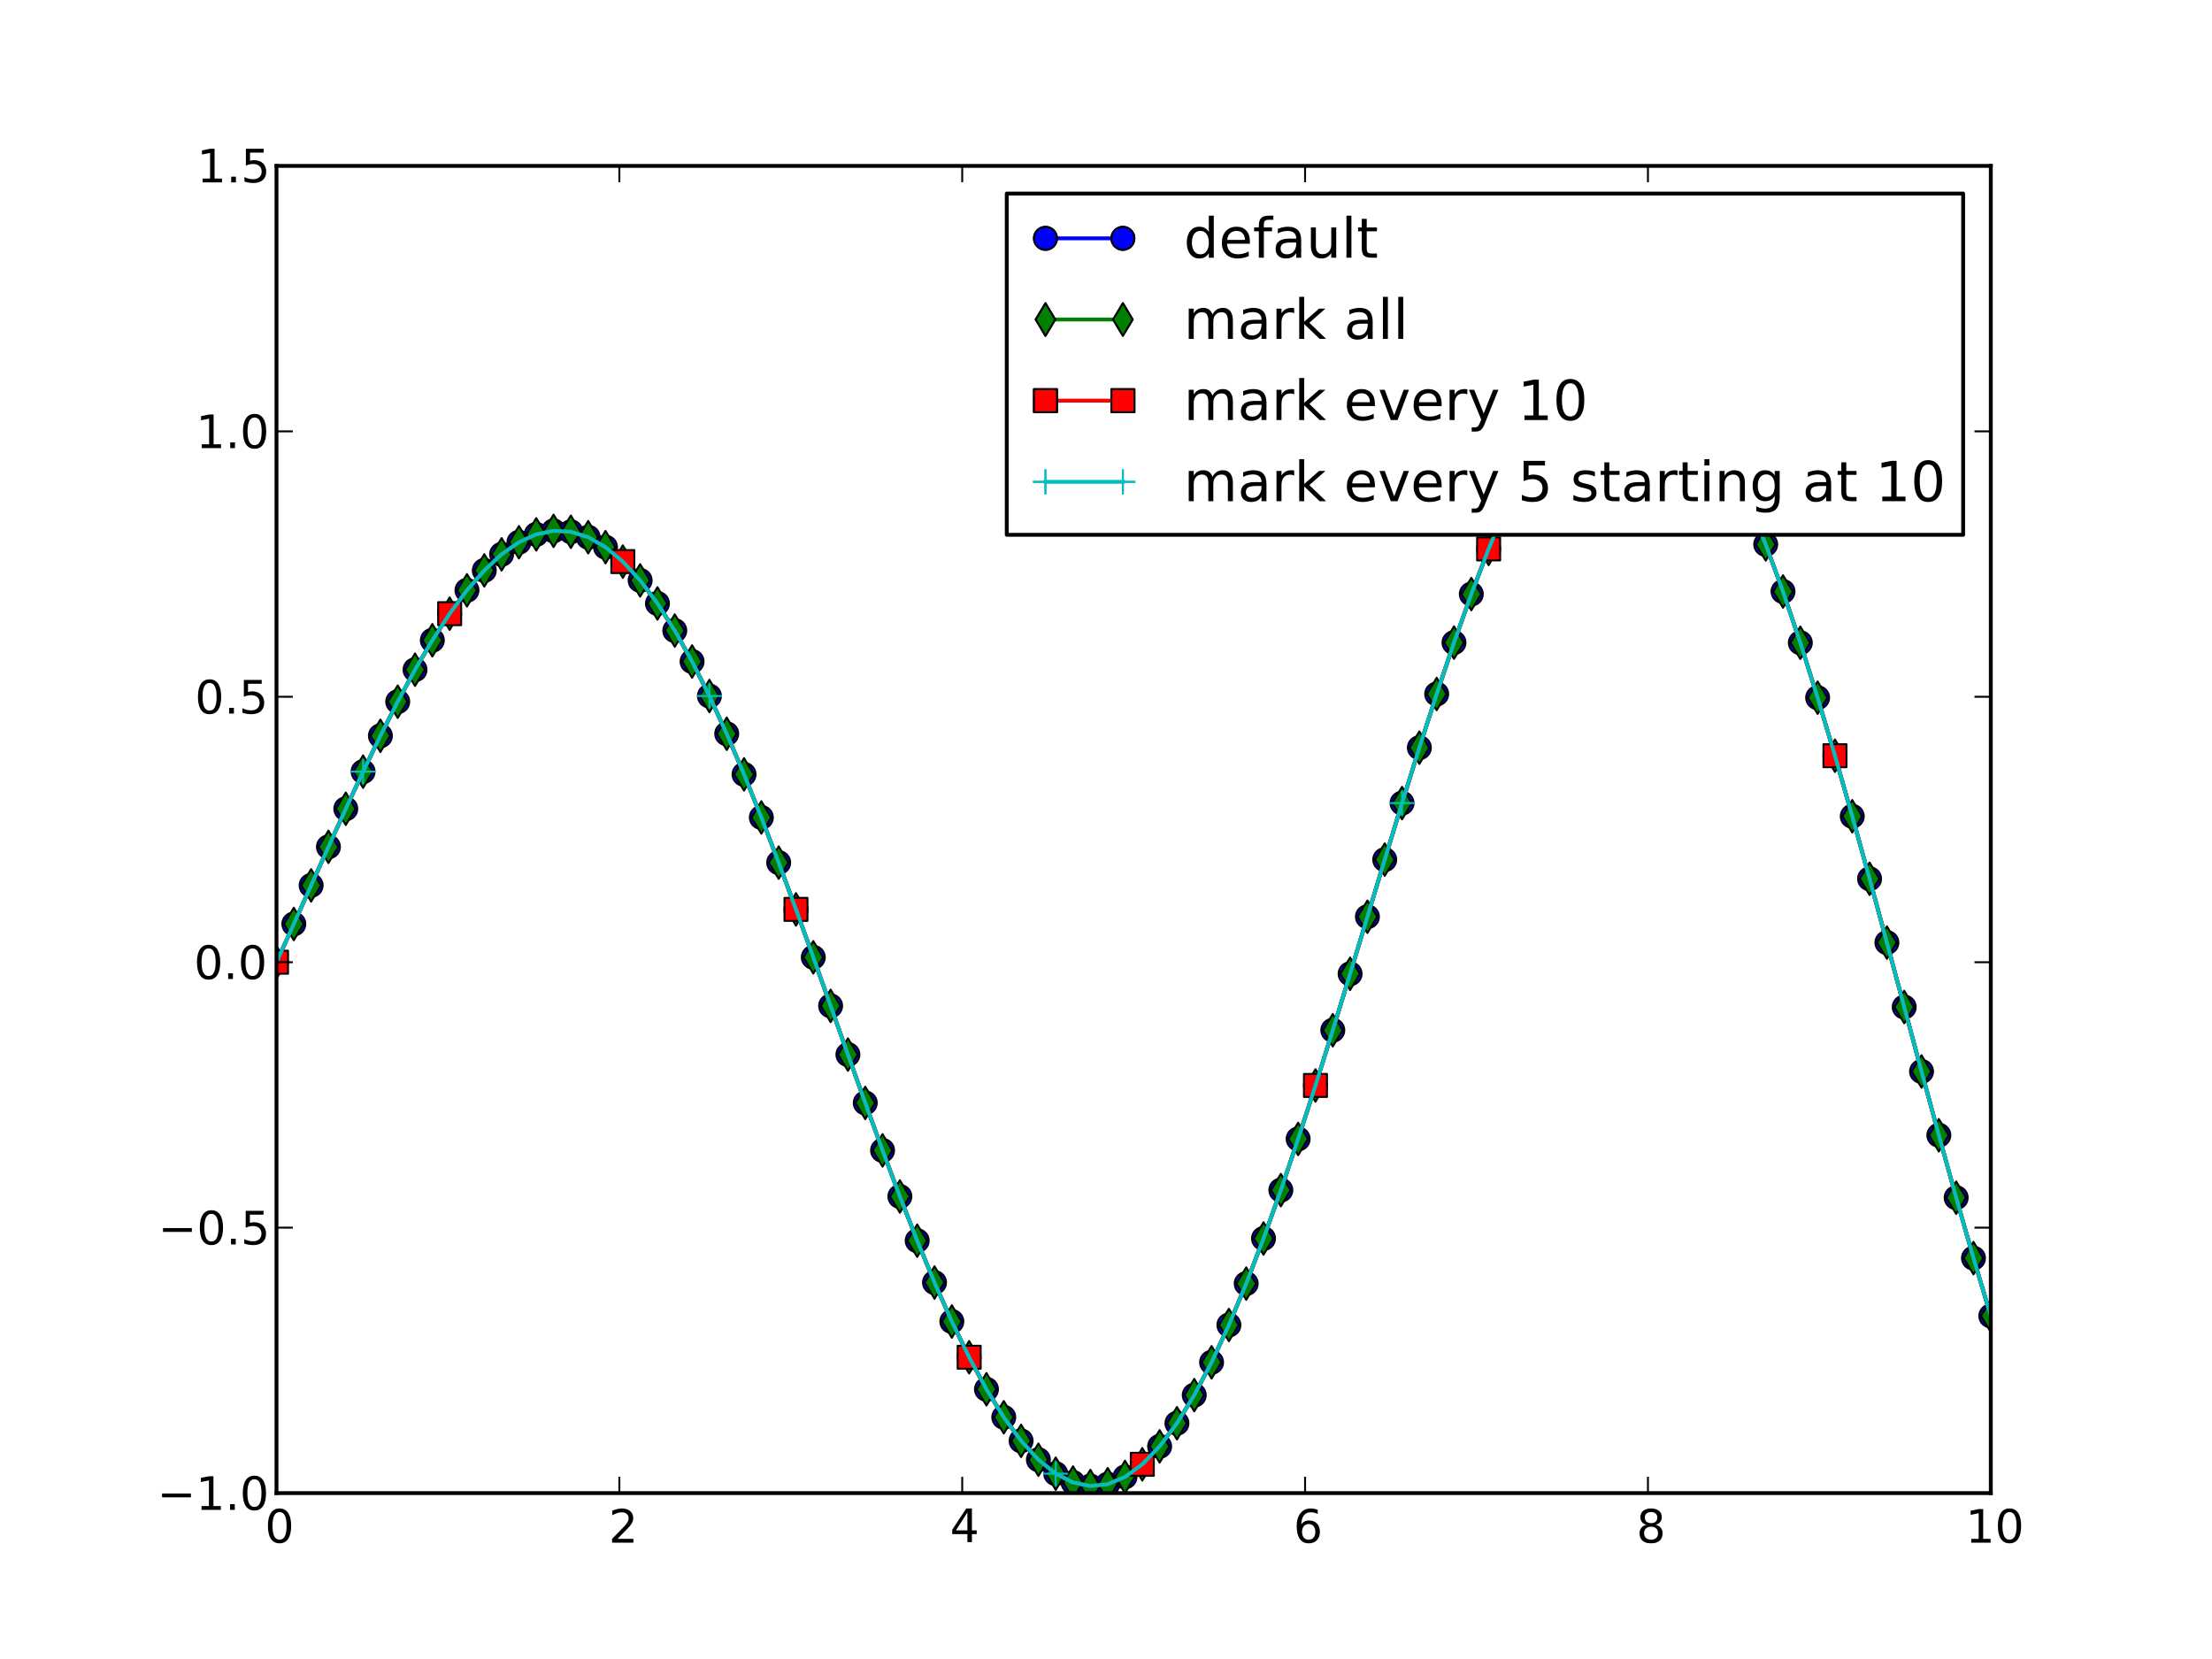 <?xml version="1.0" encoding="utf-8" standalone="no"?>
<!DOCTYPE svg PUBLIC "-//W3C//DTD SVG 1.1//EN"
  "http://www.w3.org/Graphics/SVG/1.1/DTD/svg11.dtd">
<!-- Created with matplotlib (http://matplotlib.sourceforge.net/) -->
<svg height="432pt" version="1.1" viewBox="0 0 576 432" width="576pt" xmlns="http://www.w3.org/2000/svg" xmlns:xlink="http://www.w3.org/1999/xlink">
 <defs>
  <style type="text/css">
*{stroke-linecap:square;stroke-linejoin:round;}
  </style>
 </defs>
 <g id="figure_1">
  <g id="patch_1">
   <path d="
M0 432
L576 432
L576 0
L0 0
z
" style="fill:#ffffff;"/>
  </g>
  <g id="axes_1">
   <g id="patch_2">
    <path d="
M72 388.8
L518.4 388.8
L518.4 43.2
L72 43.2
z
" style="fill:#ffffff;"/>
   </g>
   <g id="line2d_1">
    <defs>
     <clipPath id="p7ff5b81e1d">
      <rect height="345.6" width="446.4" x="72.0" y="43.2"/>
     </clipPath>
    </defs>
    <path clip-path="url(#p7ff5b81e1d)" d="
M72 250.56
L76.509 240.604
L81.018 230.554
L85.527 220.519
L90.036 210.608
L94.546 200.932
L99.055 191.6
L103.564 182.719
L108.073 174.393
L112.582 166.722
L117.091 159.799
L121.6 153.711
L126.109 148.537
L130.618 144.347
L135.127 141.202
L139.636 139.15
L144.145 138.232
L148.655 138.472
L153.164 139.887
L157.673 142.478
L162.182 146.234
L166.691 151.132
L171.2 157.136
L175.709 164.198
L180.218 172.256
L184.727 181.24
L189.236 191.065
L193.745 201.64
L198.255 212.863
L202.764 224.622
L207.273 236.802
L211.782 249.279
L216.291 261.925
L220.8 274.609
L225.309 287.198
L229.818 299.56
L234.327 311.561
L238.836 323.072
L243.345 333.965
L247.855 344.121
L252.364 353.423
L256.873 361.766
L261.382 369.052
L265.891 375.192
L270.4 380.111
L274.909 383.744
L279.418 386.039
L283.927 386.959
L288.436 386.48
L292.945 384.593
L297.455 381.302
L301.964 376.629
L306.473 370.608
L310.982 363.288
L315.491 354.734
L320 345.023
L324.509 334.244
L329.018 322.5
L333.527 309.903
L338.036 296.577
L342.545 282.653
L347.055 268.271
L351.564 253.576
L356.073 238.717
L360.582 223.848
L365.091 209.122
L369.6 194.693
L374.109 180.714
L378.618 167.334
L383.127 154.696
L387.636 142.937
L392.145 132.187
L396.655 122.565
L401.164 114.18
L405.673 107.13
L410.182 101.497
L414.691 97.352
L419.2 94.749
L423.709 93.727
L428.218 94.31
L432.727 96.503
L437.236 100.297
L441.745 105.664
L446.255 112.562
L450.764 120.929
L455.273 130.692
L459.782 141.759
L464.291 154.025
L468.8 167.373
L473.309 181.674
L477.818 196.785
L482.327 212.557
L486.836 228.832
L491.345 245.446
L495.855 262.229
L500.364 279.01
L504.873 295.615
L509.382 311.873
L513.891 327.612
L518.4 342.668" style="fill:none;stroke:#0000ff;"/>
    <defs>
     <path d="
M0 3
C0.796 3 1.559 2.684 2.121 2.121
C2.684 1.559 3 0.796 3 0
C3 -0.796 2.684 -1.559 2.121 -2.121
C1.559 -2.684 0.796 -3 0 -3
C-0.796 -3 -1.559 -2.684 -2.121 -2.121
C-2.684 -1.559 -3 -0.796 -3 0
C-3 0.796 -2.684 1.559 -2.121 2.121
C-1.559 2.684 -0.796 3 0 3
z
" id="mafc88db4ae"/>
    </defs>
    <g clip-path="url(#p7ff5b81e1d)">
     <use style="fill:#0000ff;stroke:#000000;stroke-linecap:butt;stroke-width:0.5;" x="72.0" xlink:href="#mafc88db4ae" y="250.56"/>
     <use style="fill:#0000ff;stroke:#000000;stroke-linecap:butt;stroke-width:0.5;" x="76.509" xlink:href="#mafc88db4ae" y="240.604"/>
     <use style="fill:#0000ff;stroke:#000000;stroke-linecap:butt;stroke-width:0.5;" x="81.018" xlink:href="#mafc88db4ae" y="230.554"/>
     <use style="fill:#0000ff;stroke:#000000;stroke-linecap:butt;stroke-width:0.5;" x="85.527" xlink:href="#mafc88db4ae" y="220.519"/>
     <use style="fill:#0000ff;stroke:#000000;stroke-linecap:butt;stroke-width:0.5;" x="90.036" xlink:href="#mafc88db4ae" y="210.608"/>
     <use style="fill:#0000ff;stroke:#000000;stroke-linecap:butt;stroke-width:0.5;" x="94.545" xlink:href="#mafc88db4ae" y="200.932"/>
     <use style="fill:#0000ff;stroke:#000000;stroke-linecap:butt;stroke-width:0.5;" x="99.055" xlink:href="#mafc88db4ae" y="191.6"/>
     <use style="fill:#0000ff;stroke:#000000;stroke-linecap:butt;stroke-width:0.5;" x="103.564" xlink:href="#mafc88db4ae" y="182.719"/>
     <use style="fill:#0000ff;stroke:#000000;stroke-linecap:butt;stroke-width:0.5;" x="108.073" xlink:href="#mafc88db4ae" y="174.393"/>
     <use style="fill:#0000ff;stroke:#000000;stroke-linecap:butt;stroke-width:0.5;" x="112.582" xlink:href="#mafc88db4ae" y="166.722"/>
     <use style="fill:#0000ff;stroke:#000000;stroke-linecap:butt;stroke-width:0.5;" x="117.091" xlink:href="#mafc88db4ae" y="159.799"/>
     <use style="fill:#0000ff;stroke:#000000;stroke-linecap:butt;stroke-width:0.5;" x="121.6" xlink:href="#mafc88db4ae" y="153.711"/>
     <use style="fill:#0000ff;stroke:#000000;stroke-linecap:butt;stroke-width:0.5;" x="126.109" xlink:href="#mafc88db4ae" y="148.537"/>
     <use style="fill:#0000ff;stroke:#000000;stroke-linecap:butt;stroke-width:0.5;" x="130.618" xlink:href="#mafc88db4ae" y="144.347"/>
     <use style="fill:#0000ff;stroke:#000000;stroke-linecap:butt;stroke-width:0.5;" x="135.127" xlink:href="#mafc88db4ae" y="141.202"/>
     <use style="fill:#0000ff;stroke:#000000;stroke-linecap:butt;stroke-width:0.5;" x="139.636" xlink:href="#mafc88db4ae" y="139.15"/>
     <use style="fill:#0000ff;stroke:#000000;stroke-linecap:butt;stroke-width:0.5;" x="144.145" xlink:href="#mafc88db4ae" y="138.232"/>
     <use style="fill:#0000ff;stroke:#000000;stroke-linecap:butt;stroke-width:0.5;" x="148.655" xlink:href="#mafc88db4ae" y="138.472"/>
     <use style="fill:#0000ff;stroke:#000000;stroke-linecap:butt;stroke-width:0.5;" x="153.164" xlink:href="#mafc88db4ae" y="139.887"/>
     <use style="fill:#0000ff;stroke:#000000;stroke-linecap:butt;stroke-width:0.5;" x="157.673" xlink:href="#mafc88db4ae" y="142.478"/>
     <use style="fill:#0000ff;stroke:#000000;stroke-linecap:butt;stroke-width:0.5;" x="162.182" xlink:href="#mafc88db4ae" y="146.234"/>
     <use style="fill:#0000ff;stroke:#000000;stroke-linecap:butt;stroke-width:0.5;" x="166.691" xlink:href="#mafc88db4ae" y="151.132"/>
     <use style="fill:#0000ff;stroke:#000000;stroke-linecap:butt;stroke-width:0.5;" x="171.2" xlink:href="#mafc88db4ae" y="157.136"/>
     <use style="fill:#0000ff;stroke:#000000;stroke-linecap:butt;stroke-width:0.5;" x="175.709" xlink:href="#mafc88db4ae" y="164.198"/>
     <use style="fill:#0000ff;stroke:#000000;stroke-linecap:butt;stroke-width:0.5;" x="180.218" xlink:href="#mafc88db4ae" y="172.256"/>
     <use style="fill:#0000ff;stroke:#000000;stroke-linecap:butt;stroke-width:0.5;" x="184.727" xlink:href="#mafc88db4ae" y="181.24"/>
     <use style="fill:#0000ff;stroke:#000000;stroke-linecap:butt;stroke-width:0.5;" x="189.236" xlink:href="#mafc88db4ae" y="191.065"/>
     <use style="fill:#0000ff;stroke:#000000;stroke-linecap:butt;stroke-width:0.5;" x="193.745" xlink:href="#mafc88db4ae" y="201.64"/>
     <use style="fill:#0000ff;stroke:#000000;stroke-linecap:butt;stroke-width:0.5;" x="198.255" xlink:href="#mafc88db4ae" y="212.863"/>
     <use style="fill:#0000ff;stroke:#000000;stroke-linecap:butt;stroke-width:0.5;" x="202.764" xlink:href="#mafc88db4ae" y="224.622"/>
     <use style="fill:#0000ff;stroke:#000000;stroke-linecap:butt;stroke-width:0.5;" x="207.273" xlink:href="#mafc88db4ae" y="236.802"/>
     <use style="fill:#0000ff;stroke:#000000;stroke-linecap:butt;stroke-width:0.5;" x="211.782" xlink:href="#mafc88db4ae" y="249.279"/>
     <use style="fill:#0000ff;stroke:#000000;stroke-linecap:butt;stroke-width:0.5;" x="216.291" xlink:href="#mafc88db4ae" y="261.925"/>
     <use style="fill:#0000ff;stroke:#000000;stroke-linecap:butt;stroke-width:0.5;" x="220.8" xlink:href="#mafc88db4ae" y="274.609"/>
     <use style="fill:#0000ff;stroke:#000000;stroke-linecap:butt;stroke-width:0.5;" x="225.309" xlink:href="#mafc88db4ae" y="287.198"/>
     <use style="fill:#0000ff;stroke:#000000;stroke-linecap:butt;stroke-width:0.5;" x="229.818" xlink:href="#mafc88db4ae" y="299.56"/>
     <use style="fill:#0000ff;stroke:#000000;stroke-linecap:butt;stroke-width:0.5;" x="234.327" xlink:href="#mafc88db4ae" y="311.561"/>
     <use style="fill:#0000ff;stroke:#000000;stroke-linecap:butt;stroke-width:0.5;" x="238.836" xlink:href="#mafc88db4ae" y="323.072"/>
     <use style="fill:#0000ff;stroke:#000000;stroke-linecap:butt;stroke-width:0.5;" x="243.345" xlink:href="#mafc88db4ae" y="333.965"/>
     <use style="fill:#0000ff;stroke:#000000;stroke-linecap:butt;stroke-width:0.5;" x="247.855" xlink:href="#mafc88db4ae" y="344.121"/>
     <use style="fill:#0000ff;stroke:#000000;stroke-linecap:butt;stroke-width:0.5;" x="252.364" xlink:href="#mafc88db4ae" y="353.423"/>
     <use style="fill:#0000ff;stroke:#000000;stroke-linecap:butt;stroke-width:0.5;" x="256.873" xlink:href="#mafc88db4ae" y="361.766"/>
     <use style="fill:#0000ff;stroke:#000000;stroke-linecap:butt;stroke-width:0.5;" x="261.382" xlink:href="#mafc88db4ae" y="369.052"/>
     <use style="fill:#0000ff;stroke:#000000;stroke-linecap:butt;stroke-width:0.5;" x="265.891" xlink:href="#mafc88db4ae" y="375.192"/>
     <use style="fill:#0000ff;stroke:#000000;stroke-linecap:butt;stroke-width:0.5;" x="270.4" xlink:href="#mafc88db4ae" y="380.111"/>
     <use style="fill:#0000ff;stroke:#000000;stroke-linecap:butt;stroke-width:0.5;" x="274.909" xlink:href="#mafc88db4ae" y="383.744"/>
     <use style="fill:#0000ff;stroke:#000000;stroke-linecap:butt;stroke-width:0.5;" x="279.418" xlink:href="#mafc88db4ae" y="386.039"/>
     <use style="fill:#0000ff;stroke:#000000;stroke-linecap:butt;stroke-width:0.5;" x="283.927" xlink:href="#mafc88db4ae" y="386.959"/>
     <use style="fill:#0000ff;stroke:#000000;stroke-linecap:butt;stroke-width:0.5;" x="288.436" xlink:href="#mafc88db4ae" y="386.48"/>
     <use style="fill:#0000ff;stroke:#000000;stroke-linecap:butt;stroke-width:0.5;" x="292.945" xlink:href="#mafc88db4ae" y="384.593"/>
     <use style="fill:#0000ff;stroke:#000000;stroke-linecap:butt;stroke-width:0.5;" x="297.455" xlink:href="#mafc88db4ae" y="381.302"/>
     <use style="fill:#0000ff;stroke:#000000;stroke-linecap:butt;stroke-width:0.5;" x="301.964" xlink:href="#mafc88db4ae" y="376.629"/>
     <use style="fill:#0000ff;stroke:#000000;stroke-linecap:butt;stroke-width:0.5;" x="306.473" xlink:href="#mafc88db4ae" y="370.608"/>
     <use style="fill:#0000ff;stroke:#000000;stroke-linecap:butt;stroke-width:0.5;" x="310.982" xlink:href="#mafc88db4ae" y="363.288"/>
     <use style="fill:#0000ff;stroke:#000000;stroke-linecap:butt;stroke-width:0.5;" x="315.491" xlink:href="#mafc88db4ae" y="354.734"/>
     <use style="fill:#0000ff;stroke:#000000;stroke-linecap:butt;stroke-width:0.5;" x="320.0" xlink:href="#mafc88db4ae" y="345.023"/>
     <use style="fill:#0000ff;stroke:#000000;stroke-linecap:butt;stroke-width:0.5;" x="324.509" xlink:href="#mafc88db4ae" y="334.244"/>
     <use style="fill:#0000ff;stroke:#000000;stroke-linecap:butt;stroke-width:0.5;" x="329.018" xlink:href="#mafc88db4ae" y="322.5"/>
     <use style="fill:#0000ff;stroke:#000000;stroke-linecap:butt;stroke-width:0.5;" x="333.527" xlink:href="#mafc88db4ae" y="309.903"/>
     <use style="fill:#0000ff;stroke:#000000;stroke-linecap:butt;stroke-width:0.5;" x="338.036" xlink:href="#mafc88db4ae" y="296.577"/>
     <use style="fill:#0000ff;stroke:#000000;stroke-linecap:butt;stroke-width:0.5;" x="342.545" xlink:href="#mafc88db4ae" y="282.653"/>
     <use style="fill:#0000ff;stroke:#000000;stroke-linecap:butt;stroke-width:0.5;" x="347.055" xlink:href="#mafc88db4ae" y="268.271"/>
     <use style="fill:#0000ff;stroke:#000000;stroke-linecap:butt;stroke-width:0.5;" x="351.564" xlink:href="#mafc88db4ae" y="253.576"/>
     <use style="fill:#0000ff;stroke:#000000;stroke-linecap:butt;stroke-width:0.5;" x="356.073" xlink:href="#mafc88db4ae" y="238.717"/>
     <use style="fill:#0000ff;stroke:#000000;stroke-linecap:butt;stroke-width:0.5;" x="360.582" xlink:href="#mafc88db4ae" y="223.848"/>
     <use style="fill:#0000ff;stroke:#000000;stroke-linecap:butt;stroke-width:0.5;" x="365.091" xlink:href="#mafc88db4ae" y="209.122"/>
     <use style="fill:#0000ff;stroke:#000000;stroke-linecap:butt;stroke-width:0.5;" x="369.6" xlink:href="#mafc88db4ae" y="194.693"/>
     <use style="fill:#0000ff;stroke:#000000;stroke-linecap:butt;stroke-width:0.5;" x="374.109" xlink:href="#mafc88db4ae" y="180.714"/>
     <use style="fill:#0000ff;stroke:#000000;stroke-linecap:butt;stroke-width:0.5;" x="378.618" xlink:href="#mafc88db4ae" y="167.334"/>
     <use style="fill:#0000ff;stroke:#000000;stroke-linecap:butt;stroke-width:0.5;" x="383.127" xlink:href="#mafc88db4ae" y="154.696"/>
     <use style="fill:#0000ff;stroke:#000000;stroke-linecap:butt;stroke-width:0.5;" x="387.636" xlink:href="#mafc88db4ae" y="142.937"/>
     <use style="fill:#0000ff;stroke:#000000;stroke-linecap:butt;stroke-width:0.5;" x="392.145" xlink:href="#mafc88db4ae" y="132.187"/>
     <use style="fill:#0000ff;stroke:#000000;stroke-linecap:butt;stroke-width:0.5;" x="396.655" xlink:href="#mafc88db4ae" y="122.565"/>
     <use style="fill:#0000ff;stroke:#000000;stroke-linecap:butt;stroke-width:0.5;" x="401.164" xlink:href="#mafc88db4ae" y="114.18"/>
     <use style="fill:#0000ff;stroke:#000000;stroke-linecap:butt;stroke-width:0.5;" x="405.673" xlink:href="#mafc88db4ae" y="107.13"/>
     <use style="fill:#0000ff;stroke:#000000;stroke-linecap:butt;stroke-width:0.5;" x="410.182" xlink:href="#mafc88db4ae" y="101.497"/>
     <use style="fill:#0000ff;stroke:#000000;stroke-linecap:butt;stroke-width:0.5;" x="414.691" xlink:href="#mafc88db4ae" y="97.352"/>
     <use style="fill:#0000ff;stroke:#000000;stroke-linecap:butt;stroke-width:0.5;" x="419.2" xlink:href="#mafc88db4ae" y="94.749"/>
     <use style="fill:#0000ff;stroke:#000000;stroke-linecap:butt;stroke-width:0.5;" x="423.709" xlink:href="#mafc88db4ae" y="93.727"/>
     <use style="fill:#0000ff;stroke:#000000;stroke-linecap:butt;stroke-width:0.5;" x="428.218" xlink:href="#mafc88db4ae" y="94.31"/>
     <use style="fill:#0000ff;stroke:#000000;stroke-linecap:butt;stroke-width:0.5;" x="432.727" xlink:href="#mafc88db4ae" y="96.503"/>
     <use style="fill:#0000ff;stroke:#000000;stroke-linecap:butt;stroke-width:0.5;" x="437.236" xlink:href="#mafc88db4ae" y="100.297"/>
     <use style="fill:#0000ff;stroke:#000000;stroke-linecap:butt;stroke-width:0.5;" x="441.745" xlink:href="#mafc88db4ae" y="105.664"/>
     <use style="fill:#0000ff;stroke:#000000;stroke-linecap:butt;stroke-width:0.5;" x="446.255" xlink:href="#mafc88db4ae" y="112.562"/>
     <use style="fill:#0000ff;stroke:#000000;stroke-linecap:butt;stroke-width:0.5;" x="450.764" xlink:href="#mafc88db4ae" y="120.929"/>
     <use style="fill:#0000ff;stroke:#000000;stroke-linecap:butt;stroke-width:0.5;" x="455.273" xlink:href="#mafc88db4ae" y="130.692"/>
     <use style="fill:#0000ff;stroke:#000000;stroke-linecap:butt;stroke-width:0.5;" x="459.782" xlink:href="#mafc88db4ae" y="141.759"/>
     <use style="fill:#0000ff;stroke:#000000;stroke-linecap:butt;stroke-width:0.5;" x="464.291" xlink:href="#mafc88db4ae" y="154.025"/>
     <use style="fill:#0000ff;stroke:#000000;stroke-linecap:butt;stroke-width:0.5;" x="468.8" xlink:href="#mafc88db4ae" y="167.373"/>
     <use style="fill:#0000ff;stroke:#000000;stroke-linecap:butt;stroke-width:0.5;" x="473.309" xlink:href="#mafc88db4ae" y="181.674"/>
     <use style="fill:#0000ff;stroke:#000000;stroke-linecap:butt;stroke-width:0.5;" x="477.818" xlink:href="#mafc88db4ae" y="196.785"/>
     <use style="fill:#0000ff;stroke:#000000;stroke-linecap:butt;stroke-width:0.5;" x="482.327" xlink:href="#mafc88db4ae" y="212.557"/>
     <use style="fill:#0000ff;stroke:#000000;stroke-linecap:butt;stroke-width:0.5;" x="486.836" xlink:href="#mafc88db4ae" y="228.832"/>
     <use style="fill:#0000ff;stroke:#000000;stroke-linecap:butt;stroke-width:0.5;" x="491.345" xlink:href="#mafc88db4ae" y="245.446"/>
     <use style="fill:#0000ff;stroke:#000000;stroke-linecap:butt;stroke-width:0.5;" x="495.855" xlink:href="#mafc88db4ae" y="262.229"/>
     <use style="fill:#0000ff;stroke:#000000;stroke-linecap:butt;stroke-width:0.5;" x="500.364" xlink:href="#mafc88db4ae" y="279.01"/>
     <use style="fill:#0000ff;stroke:#000000;stroke-linecap:butt;stroke-width:0.5;" x="504.873" xlink:href="#mafc88db4ae" y="295.615"/>
     <use style="fill:#0000ff;stroke:#000000;stroke-linecap:butt;stroke-width:0.5;" x="509.382" xlink:href="#mafc88db4ae" y="311.873"/>
     <use style="fill:#0000ff;stroke:#000000;stroke-linecap:butt;stroke-width:0.5;" x="513.891" xlink:href="#mafc88db4ae" y="327.612"/>
     <use style="fill:#0000ff;stroke:#000000;stroke-linecap:butt;stroke-width:0.5;" x="518.4" xlink:href="#mafc88db4ae" y="342.668"/>
    </g>
   </g>
   <g id="line2d_2">
    <path clip-path="url(#p7ff5b81e1d)" d="
M72 250.56
L76.509 240.604
L81.018 230.554
L85.527 220.519
L90.036 210.608
L94.546 200.932
L99.055 191.6
L103.564 182.719
L108.073 174.393
L112.582 166.722
L117.091 159.799
L121.6 153.711
L126.109 148.537
L130.618 144.347
L135.127 141.202
L139.636 139.15
L144.145 138.232
L148.655 138.472
L153.164 139.887
L157.673 142.478
L162.182 146.234
L166.691 151.132
L171.2 157.136
L175.709 164.198
L180.218 172.256
L184.727 181.24
L189.236 191.065
L193.745 201.64
L198.255 212.863
L202.764 224.622
L207.273 236.802
L211.782 249.279
L216.291 261.925
L220.8 274.609
L225.309 287.198
L229.818 299.56
L234.327 311.561
L238.836 323.072
L243.345 333.965
L247.855 344.121
L252.364 353.423
L256.873 361.766
L261.382 369.052
L265.891 375.192
L270.4 380.111
L274.909 383.744
L279.418 386.039
L283.927 386.959
L288.436 386.48
L292.945 384.593
L297.455 381.302
L301.964 376.629
L306.473 370.608
L310.982 363.288
L315.491 354.734
L320 345.023
L324.509 334.244
L329.018 322.5
L333.527 309.903
L338.036 296.577
L342.545 282.653
L347.055 268.271
L351.564 253.576
L356.073 238.717
L360.582 223.848
L365.091 209.122
L369.6 194.693
L374.109 180.714
L378.618 167.334
L383.127 154.696
L387.636 142.937
L392.145 132.187
L396.655 122.565
L401.164 114.18
L405.673 107.13
L410.182 101.497
L414.691 97.352
L419.2 94.749
L423.709 93.727
L428.218 94.31
L432.727 96.503
L437.236 100.297
L441.745 105.664
L446.255 112.562
L450.764 120.929
L455.273 130.692
L459.782 141.759
L464.291 154.025
L468.8 167.373
L473.309 181.674
L477.818 196.785
L482.327 212.557
L486.836 228.832
L491.345 245.446
L495.855 262.229
L500.364 279.01
L504.873 295.615
L509.382 311.873
L513.891 327.612
L518.4 342.668" style="fill:none;stroke:#008000;"/>
    <defs>
     <path d="
M-1.9984e-16 4.243
L2.546 0
L2.44249e-16 -4.243
L-2.546 -8.88178e-16
z
" id="m016d603646"/>
    </defs>
    <g clip-path="url(#p7ff5b81e1d)">
     <use style="fill:#008000;stroke:#000000;stroke-linecap:butt;stroke-width:0.5;" x="72.0" xlink:href="#m016d603646" y="250.56"/>
     <use style="fill:#008000;stroke:#000000;stroke-linecap:butt;stroke-width:0.5;" x="76.509" xlink:href="#m016d603646" y="240.604"/>
     <use style="fill:#008000;stroke:#000000;stroke-linecap:butt;stroke-width:0.5;" x="81.018" xlink:href="#m016d603646" y="230.554"/>
     <use style="fill:#008000;stroke:#000000;stroke-linecap:butt;stroke-width:0.5;" x="85.527" xlink:href="#m016d603646" y="220.519"/>
     <use style="fill:#008000;stroke:#000000;stroke-linecap:butt;stroke-width:0.5;" x="90.036" xlink:href="#m016d603646" y="210.608"/>
     <use style="fill:#008000;stroke:#000000;stroke-linecap:butt;stroke-width:0.5;" x="94.545" xlink:href="#m016d603646" y="200.932"/>
     <use style="fill:#008000;stroke:#000000;stroke-linecap:butt;stroke-width:0.5;" x="99.055" xlink:href="#m016d603646" y="191.6"/>
     <use style="fill:#008000;stroke:#000000;stroke-linecap:butt;stroke-width:0.5;" x="103.564" xlink:href="#m016d603646" y="182.719"/>
     <use style="fill:#008000;stroke:#000000;stroke-linecap:butt;stroke-width:0.5;" x="108.073" xlink:href="#m016d603646" y="174.393"/>
     <use style="fill:#008000;stroke:#000000;stroke-linecap:butt;stroke-width:0.5;" x="112.582" xlink:href="#m016d603646" y="166.722"/>
     <use style="fill:#008000;stroke:#000000;stroke-linecap:butt;stroke-width:0.5;" x="117.091" xlink:href="#m016d603646" y="159.799"/>
     <use style="fill:#008000;stroke:#000000;stroke-linecap:butt;stroke-width:0.5;" x="121.6" xlink:href="#m016d603646" y="153.711"/>
     <use style="fill:#008000;stroke:#000000;stroke-linecap:butt;stroke-width:0.5;" x="126.109" xlink:href="#m016d603646" y="148.537"/>
     <use style="fill:#008000;stroke:#000000;stroke-linecap:butt;stroke-width:0.5;" x="130.618" xlink:href="#m016d603646" y="144.347"/>
     <use style="fill:#008000;stroke:#000000;stroke-linecap:butt;stroke-width:0.5;" x="135.127" xlink:href="#m016d603646" y="141.202"/>
     <use style="fill:#008000;stroke:#000000;stroke-linecap:butt;stroke-width:0.5;" x="139.636" xlink:href="#m016d603646" y="139.15"/>
     <use style="fill:#008000;stroke:#000000;stroke-linecap:butt;stroke-width:0.5;" x="144.145" xlink:href="#m016d603646" y="138.232"/>
     <use style="fill:#008000;stroke:#000000;stroke-linecap:butt;stroke-width:0.5;" x="148.655" xlink:href="#m016d603646" y="138.472"/>
     <use style="fill:#008000;stroke:#000000;stroke-linecap:butt;stroke-width:0.5;" x="153.164" xlink:href="#m016d603646" y="139.887"/>
     <use style="fill:#008000;stroke:#000000;stroke-linecap:butt;stroke-width:0.5;" x="157.673" xlink:href="#m016d603646" y="142.478"/>
     <use style="fill:#008000;stroke:#000000;stroke-linecap:butt;stroke-width:0.5;" x="162.182" xlink:href="#m016d603646" y="146.234"/>
     <use style="fill:#008000;stroke:#000000;stroke-linecap:butt;stroke-width:0.5;" x="166.691" xlink:href="#m016d603646" y="151.132"/>
     <use style="fill:#008000;stroke:#000000;stroke-linecap:butt;stroke-width:0.5;" x="171.2" xlink:href="#m016d603646" y="157.136"/>
     <use style="fill:#008000;stroke:#000000;stroke-linecap:butt;stroke-width:0.5;" x="175.709" xlink:href="#m016d603646" y="164.198"/>
     <use style="fill:#008000;stroke:#000000;stroke-linecap:butt;stroke-width:0.5;" x="180.218" xlink:href="#m016d603646" y="172.256"/>
     <use style="fill:#008000;stroke:#000000;stroke-linecap:butt;stroke-width:0.5;" x="184.727" xlink:href="#m016d603646" y="181.24"/>
     <use style="fill:#008000;stroke:#000000;stroke-linecap:butt;stroke-width:0.5;" x="189.236" xlink:href="#m016d603646" y="191.065"/>
     <use style="fill:#008000;stroke:#000000;stroke-linecap:butt;stroke-width:0.5;" x="193.745" xlink:href="#m016d603646" y="201.64"/>
     <use style="fill:#008000;stroke:#000000;stroke-linecap:butt;stroke-width:0.5;" x="198.255" xlink:href="#m016d603646" y="212.863"/>
     <use style="fill:#008000;stroke:#000000;stroke-linecap:butt;stroke-width:0.5;" x="202.764" xlink:href="#m016d603646" y="224.622"/>
     <use style="fill:#008000;stroke:#000000;stroke-linecap:butt;stroke-width:0.5;" x="207.273" xlink:href="#m016d603646" y="236.802"/>
     <use style="fill:#008000;stroke:#000000;stroke-linecap:butt;stroke-width:0.5;" x="211.782" xlink:href="#m016d603646" y="249.279"/>
     <use style="fill:#008000;stroke:#000000;stroke-linecap:butt;stroke-width:0.5;" x="216.291" xlink:href="#m016d603646" y="261.925"/>
     <use style="fill:#008000;stroke:#000000;stroke-linecap:butt;stroke-width:0.5;" x="220.8" xlink:href="#m016d603646" y="274.609"/>
     <use style="fill:#008000;stroke:#000000;stroke-linecap:butt;stroke-width:0.5;" x="225.309" xlink:href="#m016d603646" y="287.198"/>
     <use style="fill:#008000;stroke:#000000;stroke-linecap:butt;stroke-width:0.5;" x="229.818" xlink:href="#m016d603646" y="299.56"/>
     <use style="fill:#008000;stroke:#000000;stroke-linecap:butt;stroke-width:0.5;" x="234.327" xlink:href="#m016d603646" y="311.561"/>
     <use style="fill:#008000;stroke:#000000;stroke-linecap:butt;stroke-width:0.5;" x="238.836" xlink:href="#m016d603646" y="323.072"/>
     <use style="fill:#008000;stroke:#000000;stroke-linecap:butt;stroke-width:0.5;" x="243.345" xlink:href="#m016d603646" y="333.965"/>
     <use style="fill:#008000;stroke:#000000;stroke-linecap:butt;stroke-width:0.5;" x="247.855" xlink:href="#m016d603646" y="344.121"/>
     <use style="fill:#008000;stroke:#000000;stroke-linecap:butt;stroke-width:0.5;" x="252.364" xlink:href="#m016d603646" y="353.423"/>
     <use style="fill:#008000;stroke:#000000;stroke-linecap:butt;stroke-width:0.5;" x="256.873" xlink:href="#m016d603646" y="361.766"/>
     <use style="fill:#008000;stroke:#000000;stroke-linecap:butt;stroke-width:0.5;" x="261.382" xlink:href="#m016d603646" y="369.052"/>
     <use style="fill:#008000;stroke:#000000;stroke-linecap:butt;stroke-width:0.5;" x="265.891" xlink:href="#m016d603646" y="375.192"/>
     <use style="fill:#008000;stroke:#000000;stroke-linecap:butt;stroke-width:0.5;" x="270.4" xlink:href="#m016d603646" y="380.111"/>
     <use style="fill:#008000;stroke:#000000;stroke-linecap:butt;stroke-width:0.5;" x="274.909" xlink:href="#m016d603646" y="383.744"/>
     <use style="fill:#008000;stroke:#000000;stroke-linecap:butt;stroke-width:0.5;" x="279.418" xlink:href="#m016d603646" y="386.039"/>
     <use style="fill:#008000;stroke:#000000;stroke-linecap:butt;stroke-width:0.5;" x="283.927" xlink:href="#m016d603646" y="386.959"/>
     <use style="fill:#008000;stroke:#000000;stroke-linecap:butt;stroke-width:0.5;" x="288.436" xlink:href="#m016d603646" y="386.48"/>
     <use style="fill:#008000;stroke:#000000;stroke-linecap:butt;stroke-width:0.5;" x="292.945" xlink:href="#m016d603646" y="384.593"/>
     <use style="fill:#008000;stroke:#000000;stroke-linecap:butt;stroke-width:0.5;" x="297.455" xlink:href="#m016d603646" y="381.302"/>
     <use style="fill:#008000;stroke:#000000;stroke-linecap:butt;stroke-width:0.5;" x="301.964" xlink:href="#m016d603646" y="376.629"/>
     <use style="fill:#008000;stroke:#000000;stroke-linecap:butt;stroke-width:0.5;" x="306.473" xlink:href="#m016d603646" y="370.608"/>
     <use style="fill:#008000;stroke:#000000;stroke-linecap:butt;stroke-width:0.5;" x="310.982" xlink:href="#m016d603646" y="363.288"/>
     <use style="fill:#008000;stroke:#000000;stroke-linecap:butt;stroke-width:0.5;" x="315.491" xlink:href="#m016d603646" y="354.734"/>
     <use style="fill:#008000;stroke:#000000;stroke-linecap:butt;stroke-width:0.5;" x="320.0" xlink:href="#m016d603646" y="345.023"/>
     <use style="fill:#008000;stroke:#000000;stroke-linecap:butt;stroke-width:0.5;" x="324.509" xlink:href="#m016d603646" y="334.244"/>
     <use style="fill:#008000;stroke:#000000;stroke-linecap:butt;stroke-width:0.5;" x="329.018" xlink:href="#m016d603646" y="322.5"/>
     <use style="fill:#008000;stroke:#000000;stroke-linecap:butt;stroke-width:0.5;" x="333.527" xlink:href="#m016d603646" y="309.903"/>
     <use style="fill:#008000;stroke:#000000;stroke-linecap:butt;stroke-width:0.5;" x="338.036" xlink:href="#m016d603646" y="296.577"/>
     <use style="fill:#008000;stroke:#000000;stroke-linecap:butt;stroke-width:0.5;" x="342.545" xlink:href="#m016d603646" y="282.653"/>
     <use style="fill:#008000;stroke:#000000;stroke-linecap:butt;stroke-width:0.5;" x="347.055" xlink:href="#m016d603646" y="268.271"/>
     <use style="fill:#008000;stroke:#000000;stroke-linecap:butt;stroke-width:0.5;" x="351.564" xlink:href="#m016d603646" y="253.576"/>
     <use style="fill:#008000;stroke:#000000;stroke-linecap:butt;stroke-width:0.5;" x="356.073" xlink:href="#m016d603646" y="238.717"/>
     <use style="fill:#008000;stroke:#000000;stroke-linecap:butt;stroke-width:0.5;" x="360.582" xlink:href="#m016d603646" y="223.848"/>
     <use style="fill:#008000;stroke:#000000;stroke-linecap:butt;stroke-width:0.5;" x="365.091" xlink:href="#m016d603646" y="209.122"/>
     <use style="fill:#008000;stroke:#000000;stroke-linecap:butt;stroke-width:0.5;" x="369.6" xlink:href="#m016d603646" y="194.693"/>
     <use style="fill:#008000;stroke:#000000;stroke-linecap:butt;stroke-width:0.5;" x="374.109" xlink:href="#m016d603646" y="180.714"/>
     <use style="fill:#008000;stroke:#000000;stroke-linecap:butt;stroke-width:0.5;" x="378.618" xlink:href="#m016d603646" y="167.334"/>
     <use style="fill:#008000;stroke:#000000;stroke-linecap:butt;stroke-width:0.5;" x="383.127" xlink:href="#m016d603646" y="154.696"/>
     <use style="fill:#008000;stroke:#000000;stroke-linecap:butt;stroke-width:0.5;" x="387.636" xlink:href="#m016d603646" y="142.937"/>
     <use style="fill:#008000;stroke:#000000;stroke-linecap:butt;stroke-width:0.5;" x="392.145" xlink:href="#m016d603646" y="132.187"/>
     <use style="fill:#008000;stroke:#000000;stroke-linecap:butt;stroke-width:0.5;" x="396.655" xlink:href="#m016d603646" y="122.565"/>
     <use style="fill:#008000;stroke:#000000;stroke-linecap:butt;stroke-width:0.5;" x="401.164" xlink:href="#m016d603646" y="114.18"/>
     <use style="fill:#008000;stroke:#000000;stroke-linecap:butt;stroke-width:0.5;" x="405.673" xlink:href="#m016d603646" y="107.13"/>
     <use style="fill:#008000;stroke:#000000;stroke-linecap:butt;stroke-width:0.5;" x="410.182" xlink:href="#m016d603646" y="101.497"/>
     <use style="fill:#008000;stroke:#000000;stroke-linecap:butt;stroke-width:0.5;" x="414.691" xlink:href="#m016d603646" y="97.352"/>
     <use style="fill:#008000;stroke:#000000;stroke-linecap:butt;stroke-width:0.5;" x="419.2" xlink:href="#m016d603646" y="94.749"/>
     <use style="fill:#008000;stroke:#000000;stroke-linecap:butt;stroke-width:0.5;" x="423.709" xlink:href="#m016d603646" y="93.727"/>
     <use style="fill:#008000;stroke:#000000;stroke-linecap:butt;stroke-width:0.5;" x="428.218" xlink:href="#m016d603646" y="94.31"/>
     <use style="fill:#008000;stroke:#000000;stroke-linecap:butt;stroke-width:0.5;" x="432.727" xlink:href="#m016d603646" y="96.503"/>
     <use style="fill:#008000;stroke:#000000;stroke-linecap:butt;stroke-width:0.5;" x="437.236" xlink:href="#m016d603646" y="100.297"/>
     <use style="fill:#008000;stroke:#000000;stroke-linecap:butt;stroke-width:0.5;" x="441.745" xlink:href="#m016d603646" y="105.664"/>
     <use style="fill:#008000;stroke:#000000;stroke-linecap:butt;stroke-width:0.5;" x="446.255" xlink:href="#m016d603646" y="112.562"/>
     <use style="fill:#008000;stroke:#000000;stroke-linecap:butt;stroke-width:0.5;" x="450.764" xlink:href="#m016d603646" y="120.929"/>
     <use style="fill:#008000;stroke:#000000;stroke-linecap:butt;stroke-width:0.5;" x="455.273" xlink:href="#m016d603646" y="130.692"/>
     <use style="fill:#008000;stroke:#000000;stroke-linecap:butt;stroke-width:0.5;" x="459.782" xlink:href="#m016d603646" y="141.759"/>
     <use style="fill:#008000;stroke:#000000;stroke-linecap:butt;stroke-width:0.5;" x="464.291" xlink:href="#m016d603646" y="154.025"/>
     <use style="fill:#008000;stroke:#000000;stroke-linecap:butt;stroke-width:0.5;" x="468.8" xlink:href="#m016d603646" y="167.373"/>
     <use style="fill:#008000;stroke:#000000;stroke-linecap:butt;stroke-width:0.5;" x="473.309" xlink:href="#m016d603646" y="181.674"/>
     <use style="fill:#008000;stroke:#000000;stroke-linecap:butt;stroke-width:0.5;" x="477.818" xlink:href="#m016d603646" y="196.785"/>
     <use style="fill:#008000;stroke:#000000;stroke-linecap:butt;stroke-width:0.5;" x="482.327" xlink:href="#m016d603646" y="212.557"/>
     <use style="fill:#008000;stroke:#000000;stroke-linecap:butt;stroke-width:0.5;" x="486.836" xlink:href="#m016d603646" y="228.832"/>
     <use style="fill:#008000;stroke:#000000;stroke-linecap:butt;stroke-width:0.5;" x="491.345" xlink:href="#m016d603646" y="245.446"/>
     <use style="fill:#008000;stroke:#000000;stroke-linecap:butt;stroke-width:0.5;" x="495.855" xlink:href="#m016d603646" y="262.229"/>
     <use style="fill:#008000;stroke:#000000;stroke-linecap:butt;stroke-width:0.5;" x="500.364" xlink:href="#m016d603646" y="279.01"/>
     <use style="fill:#008000;stroke:#000000;stroke-linecap:butt;stroke-width:0.5;" x="504.873" xlink:href="#m016d603646" y="295.615"/>
     <use style="fill:#008000;stroke:#000000;stroke-linecap:butt;stroke-width:0.5;" x="509.382" xlink:href="#m016d603646" y="311.873"/>
     <use style="fill:#008000;stroke:#000000;stroke-linecap:butt;stroke-width:0.5;" x="513.891" xlink:href="#m016d603646" y="327.612"/>
     <use style="fill:#008000;stroke:#000000;stroke-linecap:butt;stroke-width:0.5;" x="518.4" xlink:href="#m016d603646" y="342.668"/>
    </g>
   </g>
   <g id="line2d_3">
    <path clip-path="url(#p7ff5b81e1d)" d="
M72 250.56
L76.509 240.604
L81.018 230.554
L85.527 220.519
L90.036 210.608
L94.546 200.932
L99.055 191.6
L103.564 182.719
L108.073 174.393
L112.582 166.722
L117.091 159.799
L121.6 153.711
L126.109 148.537
L130.618 144.347
L135.127 141.202
L139.636 139.15
L144.145 138.232
L148.655 138.472
L153.164 139.887
L157.673 142.478
L162.182 146.234
L166.691 151.132
L171.2 157.136
L175.709 164.198
L180.218 172.256
L184.727 181.24
L189.236 191.065
L193.745 201.64
L198.255 212.863
L202.764 224.622
L207.273 236.802
L211.782 249.279
L216.291 261.925
L220.8 274.609
L225.309 287.198
L229.818 299.56
L234.327 311.561
L238.836 323.072
L243.345 333.965
L247.855 344.121
L252.364 353.423
L256.873 361.766
L261.382 369.052
L265.891 375.192
L270.4 380.111
L274.909 383.744
L279.418 386.039
L283.927 386.959
L288.436 386.48
L292.945 384.593
L297.455 381.302
L301.964 376.629
L306.473 370.608
L310.982 363.288
L315.491 354.734
L320 345.023
L324.509 334.244
L329.018 322.5
L333.527 309.903
L338.036 296.577
L342.545 282.653
L347.055 268.271
L351.564 253.576
L356.073 238.717
L360.582 223.848
L365.091 209.122
L369.6 194.693
L374.109 180.714
L378.618 167.334
L383.127 154.696
L387.636 142.937
L392.145 132.187
L396.655 122.565
L401.164 114.18
L405.673 107.13
L410.182 101.497
L414.691 97.352
L419.2 94.749
L423.709 93.727
L428.218 94.31
L432.727 96.503
L437.236 100.297
L441.745 105.664
L446.255 112.562
L450.764 120.929
L455.273 130.692
L459.782 141.759
L464.291 154.025
L468.8 167.373
L473.309 181.674
L477.818 196.785
L482.327 212.557
L486.836 228.832
L491.345 245.446
L495.855 262.229
L500.364 279.01
L504.873 295.615
L509.382 311.873
L513.891 327.612
L518.4 342.668" style="fill:none;stroke:#ff0000;"/>
    <defs>
     <path d="
M-3 3
L3 3
L3 -3
L-3 -3
z
" id="mbfa5fcfaff"/>
    </defs>
    <g clip-path="url(#p7ff5b81e1d)">
     <use style="fill:#ff0000;stroke:#000000;stroke-linecap:butt;stroke-width:0.5;" x="72.0" xlink:href="#mbfa5fcfaff" y="250.56"/>
     <use style="fill:#ff0000;stroke:#000000;stroke-linecap:butt;stroke-width:0.5;" x="117.091" xlink:href="#mbfa5fcfaff" y="159.799"/>
     <use style="fill:#ff0000;stroke:#000000;stroke-linecap:butt;stroke-width:0.5;" x="162.182" xlink:href="#mbfa5fcfaff" y="146.234"/>
     <use style="fill:#ff0000;stroke:#000000;stroke-linecap:butt;stroke-width:0.5;" x="207.273" xlink:href="#mbfa5fcfaff" y="236.802"/>
     <use style="fill:#ff0000;stroke:#000000;stroke-linecap:butt;stroke-width:0.5;" x="252.364" xlink:href="#mbfa5fcfaff" y="353.423"/>
     <use style="fill:#ff0000;stroke:#000000;stroke-linecap:butt;stroke-width:0.5;" x="297.455" xlink:href="#mbfa5fcfaff" y="381.302"/>
     <use style="fill:#ff0000;stroke:#000000;stroke-linecap:butt;stroke-width:0.5;" x="342.545" xlink:href="#mbfa5fcfaff" y="282.653"/>
     <use style="fill:#ff0000;stroke:#000000;stroke-linecap:butt;stroke-width:0.5;" x="387.636" xlink:href="#mbfa5fcfaff" y="142.937"/>
     <use style="fill:#ff0000;stroke:#000000;stroke-linecap:butt;stroke-width:0.5;" x="432.727" xlink:href="#mbfa5fcfaff" y="96.503"/>
     <use style="fill:#ff0000;stroke:#000000;stroke-linecap:butt;stroke-width:0.5;" x="477.818" xlink:href="#mbfa5fcfaff" y="196.785"/>
    </g>
   </g>
   <g id="line2d_4">
    <path clip-path="url(#p7ff5b81e1d)" d="
M72 250.56
L76.509 240.604
L81.018 230.554
L85.527 220.519
L90.036 210.608
L94.546 200.932
L99.055 191.6
L103.564 182.719
L108.073 174.393
L112.582 166.722
L117.091 159.799
L121.6 153.711
L126.109 148.537
L130.618 144.347
L135.127 141.202
L139.636 139.15
L144.145 138.232
L148.655 138.472
L153.164 139.887
L157.673 142.478
L162.182 146.234
L166.691 151.132
L171.2 157.136
L175.709 164.198
L180.218 172.256
L184.727 181.24
L189.236 191.065
L193.745 201.64
L198.255 212.863
L202.764 224.622
L207.273 236.802
L211.782 249.279
L216.291 261.925
L220.8 274.609
L225.309 287.198
L229.818 299.56
L234.327 311.561
L238.836 323.072
L243.345 333.965
L247.855 344.121
L252.364 353.423
L256.873 361.766
L261.382 369.052
L265.891 375.192
L270.4 380.111
L274.909 383.744
L279.418 386.039
L283.927 386.959
L288.436 386.48
L292.945 384.593
L297.455 381.302
L301.964 376.629
L306.473 370.608
L310.982 363.288
L315.491 354.734
L320 345.023
L324.509 334.244
L329.018 322.5
L333.527 309.903
L338.036 296.577
L342.545 282.653
L347.055 268.271
L351.564 253.576
L356.073 238.717
L360.582 223.848
L365.091 209.122
L369.6 194.693
L374.109 180.714
L378.618 167.334
L383.127 154.696
L387.636 142.937
L392.145 132.187
L396.655 122.565
L401.164 114.18
L405.673 107.13
L410.182 101.497
L414.691 97.352
L419.2 94.749
L423.709 93.727
L428.218 94.31
L432.727 96.503
L437.236 100.297
L441.745 105.664
L446.255 112.562
L450.764 120.929
L455.273 130.692
L459.782 141.759
L464.291 154.025
L468.8 167.373
L473.309 181.674
L477.818 196.785
L482.327 212.557
L486.836 228.832
L491.345 245.446
L495.855 262.229
L500.364 279.01
L504.873 295.615
L509.382 311.873
L513.891 327.612
L518.4 342.668" style="fill:none;stroke:#00bfbf;"/>
    <defs>
     <path d="
M-3 0
L3 0
M0 3
L0 -3" id="mba139cba6e"/>
    </defs>
    <g clip-path="url(#p7ff5b81e1d)">
     <use style="fill:#00bfbf;stroke:#00bfbf;stroke-linecap:butt;stroke-width:0.5;" x="94.545" xlink:href="#mba139cba6e" y="200.932"/>
     <use style="fill:#00bfbf;stroke:#00bfbf;stroke-linecap:butt;stroke-width:0.5;" x="184.727" xlink:href="#mba139cba6e" y="181.24"/>
     <use style="fill:#00bfbf;stroke:#00bfbf;stroke-linecap:butt;stroke-width:0.5;" x="274.909" xlink:href="#mba139cba6e" y="383.744"/>
     <use style="fill:#00bfbf;stroke:#00bfbf;stroke-linecap:butt;stroke-width:0.5;" x="365.091" xlink:href="#mba139cba6e" y="209.122"/>
     <use style="fill:#00bfbf;stroke:#00bfbf;stroke-linecap:butt;stroke-width:0.5;" x="455.273" xlink:href="#mba139cba6e" y="130.692"/>
    </g>
   </g>
   <g id="matplotlib.axis_1">
    <g id="xtick_1">
     <g id="line2d_5">
      <defs>
       <path d="
M0 0
L0 -4" id="ma54c094c92"/>
      </defs>
      <g>
       <use style="stroke:#000000;stroke-linecap:butt;stroke-width:0.5;" x="72.0" xlink:href="#ma54c094c92" y="388.8"/>
      </g>
     </g>
     <g id="line2d_6">
      <defs>
       <path d="
M0 0
L0 4" id="m9416ebf055"/>
      </defs>
      <g>
       <use style="stroke:#000000;stroke-linecap:butt;stroke-width:0.5;" x="72.0" xlink:href="#m9416ebf055" y="43.2"/>
      </g>
     </g>
     <g id="text_1">
      <!-- 0 -->
      <defs>
       <path d="
M31.781 -66.406
Q24.172 -66.406 20.328 -58.906
Q16.5 -51.422 16.5 -36.375
Q16.5 -21.391 20.328 -13.891
Q24.172 -6.391 31.781 -6.391
Q39.453 -6.391 43.281 -13.891
Q47.125 -21.391 47.125 -36.375
Q47.125 -51.422 43.281 -58.906
Q39.453 -66.406 31.781 -66.406
M31.781 -74.219
Q44.047 -74.219 50.516 -64.516
Q56.984 -54.828 56.984 -36.375
Q56.984 -17.969 50.516 -8.266
Q44.047 1.422 31.781 1.422
Q19.531 1.422 13.062 -8.266
Q6.594 -17.969 6.594 -36.375
Q6.594 -54.828 13.062 -64.516
Q19.531 -74.219 31.781 -74.219" id="BitstreamVeraSans-Roman-30"/>
      </defs>
      <g transform="translate(68.977 401.706)scale(0.12)">
       <use xlink:href="#BitstreamVeraSans-Roman-30"/>
      </g>
     </g>
    </g>
    <g id="xtick_2">
     <g id="line2d_7">
      <defs>
       <path d="
M0 0
L0 -4" id="ma54c094c92"/>
      </defs>
      <g>
       <use style="stroke:#000000;stroke-linecap:butt;stroke-width:0.5;" x="161.28" xlink:href="#ma54c094c92" y="388.8"/>
      </g>
     </g>
     <g id="line2d_8">
      <defs>
       <path d="
M0 0
L0 4" id="m9416ebf055"/>
      </defs>
      <g>
       <use style="stroke:#000000;stroke-linecap:butt;stroke-width:0.5;" x="161.28" xlink:href="#m9416ebf055" y="43.2"/>
      </g>
     </g>
     <g id="text_2">
      <!-- 2 -->
      <defs>
       <path d="
M19.188 -8.297
L53.609 -8.297
L53.609 0
L7.328 0
L7.328 -8.297
Q12.938 -14.109 22.625 -23.891
Q32.328 -33.688 34.812 -36.531
Q39.547 -41.844 41.422 -45.531
Q43.312 -49.219 43.312 -52.781
Q43.312 -58.594 39.234 -62.25
Q35.156 -65.922 28.609 -65.922
Q23.969 -65.922 18.812 -64.312
Q13.672 -62.703 7.812 -59.422
L7.812 -69.391
Q13.766 -71.781 18.938 -73
Q24.125 -74.219 28.422 -74.219
Q39.75 -74.219 46.484 -68.547
Q53.219 -62.891 53.219 -53.422
Q53.219 -48.922 51.531 -44.891
Q49.859 -40.875 45.406 -35.406
Q44.188 -33.984 37.641 -27.219
Q31.109 -20.453 19.188 -8.297" id="BitstreamVeraSans-Roman-32"/>
      </defs>
      <g transform="translate(158.503 401.706)scale(0.12)">
       <use xlink:href="#BitstreamVeraSans-Roman-32"/>
      </g>
     </g>
    </g>
    <g id="xtick_3">
     <g id="line2d_9">
      <defs>
       <path d="
M0 0
L0 -4" id="ma54c094c92"/>
      </defs>
      <g>
       <use style="stroke:#000000;stroke-linecap:butt;stroke-width:0.5;" x="250.56" xlink:href="#ma54c094c92" y="388.8"/>
      </g>
     </g>
     <g id="line2d_10">
      <defs>
       <path d="
M0 0
L0 4" id="m9416ebf055"/>
      </defs>
      <g>
       <use style="stroke:#000000;stroke-linecap:butt;stroke-width:0.5;" x="250.56" xlink:href="#m9416ebf055" y="43.2"/>
      </g>
     </g>
     <g id="text_3">
      <!-- 4 -->
      <defs>
       <path d="
M37.797 -64.312
L12.891 -25.391
L37.797 -25.391
z

M35.203 -72.906
L47.609 -72.906
L47.609 -25.391
L58.016 -25.391
L58.016 -17.188
L47.609 -17.188
L47.609 0
L37.797 0
L37.797 -17.188
L4.891 -17.188
L4.891 -26.703
z
" id="BitstreamVeraSans-Roman-34"/>
      </defs>
      <g transform="translate(247.373 401.549)scale(0.12)">
       <use xlink:href="#BitstreamVeraSans-Roman-34"/>
      </g>
     </g>
    </g>
    <g id="xtick_4">
     <g id="line2d_11">
      <defs>
       <path d="
M0 0
L0 -4" id="ma54c094c92"/>
      </defs>
      <g>
       <use style="stroke:#000000;stroke-linecap:butt;stroke-width:0.5;" x="339.84" xlink:href="#ma54c094c92" y="388.8"/>
      </g>
     </g>
     <g id="line2d_12">
      <defs>
       <path d="
M0 0
L0 4" id="m9416ebf055"/>
      </defs>
      <g>
       <use style="stroke:#000000;stroke-linecap:butt;stroke-width:0.5;" x="339.84" xlink:href="#m9416ebf055" y="43.2"/>
      </g>
     </g>
     <g id="text_4">
      <!-- 6 -->
      <defs>
       <path d="
M33.016 -40.375
Q26.375 -40.375 22.484 -35.828
Q18.609 -31.297 18.609 -23.391
Q18.609 -15.531 22.484 -10.953
Q26.375 -6.391 33.016 -6.391
Q39.656 -6.391 43.531 -10.953
Q47.406 -15.531 47.406 -23.391
Q47.406 -31.297 43.531 -35.828
Q39.656 -40.375 33.016 -40.375
M52.594 -71.297
L52.594 -62.312
Q48.875 -64.062 45.094 -64.984
Q41.312 -65.922 37.594 -65.922
Q27.828 -65.922 22.672 -59.328
Q17.531 -52.734 16.797 -39.406
Q19.672 -43.656 24.016 -45.922
Q28.375 -48.188 33.594 -48.188
Q44.578 -48.188 50.953 -41.516
Q57.328 -34.859 57.328 -23.391
Q57.328 -12.156 50.688 -5.359
Q44.047 1.422 33.016 1.422
Q20.359 1.422 13.672 -8.266
Q6.984 -17.969 6.984 -36.375
Q6.984 -53.656 15.188 -63.938
Q23.391 -74.219 37.203 -74.219
Q40.922 -74.219 44.703 -73.484
Q48.484 -72.75 52.594 -71.297" id="BitstreamVeraSans-Roman-36"/>
      </defs>
      <g transform="translate(336.819 401.706)scale(0.12)">
       <use xlink:href="#BitstreamVeraSans-Roman-36"/>
      </g>
     </g>
    </g>
    <g id="xtick_5">
     <g id="line2d_13">
      <defs>
       <path d="
M0 0
L0 -4" id="ma54c094c92"/>
      </defs>
      <g>
       <use style="stroke:#000000;stroke-linecap:butt;stroke-width:0.5;" x="429.12" xlink:href="#ma54c094c92" y="388.8"/>
      </g>
     </g>
     <g id="line2d_14">
      <defs>
       <path d="
M0 0
L0 4" id="m9416ebf055"/>
      </defs>
      <g>
       <use style="stroke:#000000;stroke-linecap:butt;stroke-width:0.5;" x="429.12" xlink:href="#m9416ebf055" y="43.2"/>
      </g>
     </g>
     <g id="text_5">
      <!-- 8 -->
      <defs>
       <path d="
M31.781 -34.625
Q24.75 -34.625 20.719 -30.859
Q16.703 -27.094 16.703 -20.516
Q16.703 -13.922 20.719 -10.156
Q24.75 -6.391 31.781 -6.391
Q38.812 -6.391 42.859 -10.172
Q46.922 -13.969 46.922 -20.516
Q46.922 -27.094 42.891 -30.859
Q38.875 -34.625 31.781 -34.625
M21.922 -38.812
Q15.578 -40.375 12.031 -44.719
Q8.5 -49.078 8.5 -55.328
Q8.5 -64.062 14.719 -69.141
Q20.953 -74.219 31.781 -74.219
Q42.672 -74.219 48.875 -69.141
Q55.078 -64.062 55.078 -55.328
Q55.078 -49.078 51.531 -44.719
Q48 -40.375 41.703 -38.812
Q48.828 -37.156 52.797 -32.312
Q56.781 -27.484 56.781 -20.516
Q56.781 -9.906 50.312 -4.234
Q43.844 1.422 31.781 1.422
Q19.734 1.422 13.25 -4.234
Q6.781 -9.906 6.781 -20.516
Q6.781 -27.484 10.781 -32.312
Q14.797 -37.156 21.922 -38.812
M18.312 -54.391
Q18.312 -48.734 21.844 -45.562
Q25.391 -42.391 31.781 -42.391
Q38.141 -42.391 41.719 -45.562
Q45.312 -48.734 45.312 -54.391
Q45.312 -60.062 41.719 -63.234
Q38.141 -66.406 31.781 -66.406
Q25.391 -66.406 21.844 -63.234
Q18.312 -60.062 18.312 -54.391" id="BitstreamVeraSans-Roman-38"/>
      </defs>
      <g transform="translate(426.12 401.706)scale(0.12)">
       <use xlink:href="#BitstreamVeraSans-Roman-38"/>
      </g>
     </g>
    </g>
    <g id="xtick_6">
     <g id="line2d_15">
      <defs>
       <path d="
M0 0
L0 -4" id="ma54c094c92"/>
      </defs>
      <g>
       <use style="stroke:#000000;stroke-linecap:butt;stroke-width:0.5;" x="518.4" xlink:href="#ma54c094c92" y="388.8"/>
      </g>
     </g>
     <g id="line2d_16">
      <defs>
       <path d="
M0 0
L0 4" id="m9416ebf055"/>
      </defs>
      <g>
       <use style="stroke:#000000;stroke-linecap:butt;stroke-width:0.5;" x="518.4" xlink:href="#m9416ebf055" y="43.2"/>
      </g>
     </g>
     <g id="text_6">
      <!-- 10 -->
      <defs>
       <path d="
M12.406 -8.297
L28.516 -8.297
L28.516 -63.922
L10.984 -60.406
L10.984 -69.391
L28.422 -72.906
L38.281 -72.906
L38.281 -8.297
L54.391 -8.297
L54.391 0
L12.406 0
z
" id="BitstreamVeraSans-Roman-31"/>
      </defs>
      <g transform="translate(511.822 401.706)scale(0.12)">
       <use xlink:href="#BitstreamVeraSans-Roman-31"/>
       <use x="63.623" xlink:href="#BitstreamVeraSans-Roman-30"/>
      </g>
     </g>
    </g>
   </g>
   <g id="matplotlib.axis_2">
    <g id="ytick_1">
     <g id="line2d_17">
      <defs>
       <path d="
M0 0
L4 0" id="m9fc5077edd"/>
      </defs>
      <g>
       <use style="stroke:#000000;stroke-linecap:butt;stroke-width:0.5;" x="72.0" xlink:href="#m9fc5077edd" y="388.8"/>
      </g>
     </g>
     <g id="line2d_18">
      <defs>
       <path d="
M0 0
L-4 0" id="m560f5ef9cf"/>
      </defs>
      <g>
       <use style="stroke:#000000;stroke-linecap:butt;stroke-width:0.5;" x="518.4" xlink:href="#m560f5ef9cf" y="388.8"/>
      </g>
     </g>
     <g id="text_7">
      <!-- −1.0 -->
      <defs>
       <path d="
M10.594 -35.5
L73.188 -35.5
L73.188 -27.203
L10.594 -27.203
z
" id="BitstreamVeraSans-Roman-2212"/>
       <path d="
M10.688 -12.406
L21 -12.406
L21 0
L10.688 0
z
" id="BitstreamVeraSans-Roman-2e"/>
      </defs>
      <g transform="translate(40.929 393.168)scale(0.12)">
       <use xlink:href="#BitstreamVeraSans-Roman-2212"/>
       <use x="83.789" xlink:href="#BitstreamVeraSans-Roman-31"/>
       <use x="147.412" xlink:href="#BitstreamVeraSans-Roman-2e"/>
       <use x="179.199" xlink:href="#BitstreamVeraSans-Roman-30"/>
      </g>
     </g>
    </g>
    <g id="ytick_2">
     <g id="line2d_19">
      <defs>
       <path d="
M0 0
L4 0" id="m9fc5077edd"/>
      </defs>
      <g>
       <use style="stroke:#000000;stroke-linecap:butt;stroke-width:0.5;" x="72.0" xlink:href="#m9fc5077edd" y="319.68"/>
      </g>
     </g>
     <g id="line2d_20">
      <defs>
       <path d="
M0 0
L-4 0" id="m560f5ef9cf"/>
      </defs>
      <g>
       <use style="stroke:#000000;stroke-linecap:butt;stroke-width:0.5;" x="518.4" xlink:href="#m560f5ef9cf" y="319.68"/>
      </g>
     </g>
     <g id="text_8">
      <!-- −0.5 -->
      <defs>
       <path d="
M10.797 -72.906
L49.516 -72.906
L49.516 -64.594
L19.828 -64.594
L19.828 -46.734
Q21.969 -47.469 24.109 -47.828
Q26.266 -48.188 28.422 -48.188
Q40.625 -48.188 47.75 -41.5
Q54.891 -34.812 54.891 -23.391
Q54.891 -11.625 47.562 -5.094
Q40.234 1.422 26.906 1.422
Q22.312 1.422 17.547 0.641
Q12.797 -0.141 7.719 -1.703
L7.719 -11.625
Q12.109 -9.234 16.797 -8.062
Q21.484 -6.891 26.703 -6.891
Q35.156 -6.891 40.078 -11.328
Q45.016 -15.766 45.016 -23.391
Q45.016 -31 40.078 -35.438
Q35.156 -39.891 26.703 -39.891
Q22.75 -39.891 18.812 -39.016
Q14.891 -38.141 10.797 -36.281
z
" id="BitstreamVeraSans-Roman-35"/>
      </defs>
      <g transform="translate(41.18 324.048)scale(0.12)">
       <use xlink:href="#BitstreamVeraSans-Roman-2212"/>
       <use x="83.789" xlink:href="#BitstreamVeraSans-Roman-30"/>
       <use x="147.412" xlink:href="#BitstreamVeraSans-Roman-2e"/>
       <use x="179.199" xlink:href="#BitstreamVeraSans-Roman-35"/>
      </g>
     </g>
    </g>
    <g id="ytick_3">
     <g id="line2d_21">
      <defs>
       <path d="
M0 0
L4 0" id="m9fc5077edd"/>
      </defs>
      <g>
       <use style="stroke:#000000;stroke-linecap:butt;stroke-width:0.5;" x="72.0" xlink:href="#m9fc5077edd" y="250.56"/>
      </g>
     </g>
     <g id="line2d_22">
      <defs>
       <path d="
M0 0
L-4 0" id="m560f5ef9cf"/>
      </defs>
      <g>
       <use style="stroke:#000000;stroke-linecap:butt;stroke-width:0.5;" x="518.4" xlink:href="#m560f5ef9cf" y="250.56"/>
      </g>
     </g>
     <g id="text_9">
      <!-- 0.0 -->
      <g transform="translate(50.504 254.928)scale(0.12)">
       <use xlink:href="#BitstreamVeraSans-Roman-30"/>
       <use x="63.623" xlink:href="#BitstreamVeraSans-Roman-2e"/>
       <use x="95.41" xlink:href="#BitstreamVeraSans-Roman-30"/>
      </g>
     </g>
    </g>
    <g id="ytick_4">
     <g id="line2d_23">
      <defs>
       <path d="
M0 0
L4 0" id="m9fc5077edd"/>
      </defs>
      <g>
       <use style="stroke:#000000;stroke-linecap:butt;stroke-width:0.5;" x="72.0" xlink:href="#m9fc5077edd" y="181.44"/>
      </g>
     </g>
     <g id="line2d_24">
      <defs>
       <path d="
M0 0
L-4 0" id="m560f5ef9cf"/>
      </defs>
      <g>
       <use style="stroke:#000000;stroke-linecap:butt;stroke-width:0.5;" x="518.4" xlink:href="#m560f5ef9cf" y="181.44"/>
      </g>
     </g>
     <g id="text_10">
      <!-- 0.5 -->
      <g transform="translate(50.756 185.808)scale(0.12)">
       <use xlink:href="#BitstreamVeraSans-Roman-30"/>
       <use x="63.623" xlink:href="#BitstreamVeraSans-Roman-2e"/>
       <use x="95.41" xlink:href="#BitstreamVeraSans-Roman-35"/>
      </g>
     </g>
    </g>
    <g id="ytick_5">
     <g id="line2d_25">
      <defs>
       <path d="
M0 0
L4 0" id="m9fc5077edd"/>
      </defs>
      <g>
       <use style="stroke:#000000;stroke-linecap:butt;stroke-width:0.5;" x="72.0" xlink:href="#m9fc5077edd" y="112.32"/>
      </g>
     </g>
     <g id="line2d_26">
      <defs>
       <path d="
M0 0
L-4 0" id="m560f5ef9cf"/>
      </defs>
      <g>
       <use style="stroke:#000000;stroke-linecap:butt;stroke-width:0.5;" x="518.4" xlink:href="#m560f5ef9cf" y="112.32"/>
      </g>
     </g>
     <g id="text_11">
      <!-- 1.0 -->
      <g transform="translate(51.031 116.688)scale(0.12)">
       <use xlink:href="#BitstreamVeraSans-Roman-31"/>
       <use x="63.623" xlink:href="#BitstreamVeraSans-Roman-2e"/>
       <use x="95.41" xlink:href="#BitstreamVeraSans-Roman-30"/>
      </g>
     </g>
    </g>
    <g id="ytick_6">
     <g id="line2d_27">
      <defs>
       <path d="
M0 0
L4 0" id="m9fc5077edd"/>
      </defs>
      <g>
       <use style="stroke:#000000;stroke-linecap:butt;stroke-width:0.5;" x="72.0" xlink:href="#m9fc5077edd" y="43.2"/>
      </g>
     </g>
     <g id="line2d_28">
      <defs>
       <path d="
M0 0
L-4 0" id="m560f5ef9cf"/>
      </defs>
      <g>
       <use style="stroke:#000000;stroke-linecap:butt;stroke-width:0.5;" x="518.4" xlink:href="#m560f5ef9cf" y="43.2"/>
      </g>
     </g>
     <g id="text_12">
      <!-- 1.5 -->
      <g transform="translate(51.282 47.489)scale(0.12)">
       <use xlink:href="#BitstreamVeraSans-Roman-31"/>
       <use x="63.623" xlink:href="#BitstreamVeraSans-Roman-2e"/>
       <use x="95.41" xlink:href="#BitstreamVeraSans-Roman-35"/>
      </g>
     </g>
    </g>
   </g>
   <g id="patch_3">
    <path d="
M72 43.2
L518.4 43.2" style="fill:none;stroke:#000000;"/>
   </g>
   <g id="patch_4">
    <path d="
M518.4 388.8
L518.4 43.2" style="fill:none;stroke:#000000;"/>
   </g>
   <g id="patch_5">
    <path d="
M72 388.8
L518.4 388.8" style="fill:none;stroke:#000000;"/>
   </g>
   <g id="patch_6">
    <path d="
M72 388.8
L72 43.2" style="fill:none;stroke:#000000;"/>
   </g>
   <g id="legend_1">
    <g id="patch_7">
     <path d="
M262.157 139.266
L511.2 139.266
L511.2 50.4
L262.157 50.4
L262.157 139.266
z
" style="fill:#ffffff;stroke:#000000;"/>
    </g>
    <g id="line2d_29">
     <path d="
M272.237 62.062
L292.397 62.062" style="fill:none;stroke:#0000ff;"/>
     <defs>
      <path d="
M0 3
C0.796 3 1.559 2.684 2.121 2.121
C2.684 1.559 3 0.796 3 0
C3 -0.796 2.684 -1.559 2.121 -2.121
C1.559 -2.684 0.796 -3 0 -3
C-0.796 -3 -1.559 -2.684 -2.121 -2.121
C-2.684 -1.559 -3 -0.796 -3 0
C-3 0.796 -2.684 1.559 -2.121 2.121
C-1.559 2.684 -0.796 3 0 3
z
" id="mafc88db4ae"/>
     </defs>
     <g>
      <use style="fill:#0000ff;stroke:#000000;stroke-linecap:butt;stroke-width:0.5;" x="272.237" xlink:href="#mafc88db4ae" y="62.062"/>
      <use style="fill:#0000ff;stroke:#000000;stroke-linecap:butt;stroke-width:0.5;" x="292.397" xlink:href="#mafc88db4ae" y="62.062"/>
     </g>
    </g>
    <g id="line2d_30">
     <defs>
      <path d="
M0 3
C0.796 3 1.559 2.684 2.121 2.121
C2.684 1.559 3 0.796 3 0
C3 -0.796 2.684 -1.559 2.121 -2.121
C1.559 -2.684 0.796 -3 0 -3
C-0.796 -3 -1.559 -2.684 -2.121 -2.121
C-2.684 -1.559 -3 -0.796 -3 0
C-3 0.796 -2.684 1.559 -2.121 2.121
C-1.559 2.684 -0.796 3 0 3
z
" id="mafc88db4ae"/>
     </defs>
     <g>
      <use style="fill:#0000ff;stroke:#000000;stroke-linecap:butt;stroke-width:0.5;" x="272.237" xlink:href="#mafc88db4ae" y="62.062"/>
      <use style="fill:#0000ff;stroke:#000000;stroke-linecap:butt;stroke-width:0.5;" x="292.397" xlink:href="#mafc88db4ae" y="62.062"/>
     </g>
    </g>
    <g id="text_13">
     <!-- default -->
     <defs>
      <path d="
M37.109 -75.984
L37.109 -68.5
L28.516 -68.5
Q23.688 -68.5 21.797 -66.547
Q19.922 -64.594 19.922 -59.516
L19.922 -54.688
L34.719 -54.688
L34.719 -47.703
L19.922 -47.703
L19.922 0
L10.891 0
L10.891 -47.703
L2.297 -47.703
L2.297 -54.688
L10.891 -54.688
L10.891 -58.5
Q10.891 -67.625 15.141 -71.797
Q19.391 -75.984 28.609 -75.984
z
" id="BitstreamVeraSans-Roman-66"/>
      <path d="
M9.422 -75.984
L18.406 -75.984
L18.406 0
L9.422 0
z
" id="BitstreamVeraSans-Roman-6c"/>
      <path d="
M56.203 -29.594
L56.203 -25.203
L14.891 -25.203
Q15.484 -15.922 20.484 -11.062
Q25.484 -6.203 34.422 -6.203
Q39.594 -6.203 44.453 -7.469
Q49.312 -8.734 54.109 -11.281
L54.109 -2.781
Q49.266 -0.734 44.188 0.344
Q39.109 1.422 33.891 1.422
Q20.797 1.422 13.156 -6.188
Q5.516 -13.812 5.516 -26.812
Q5.516 -40.234 12.766 -48.109
Q20.016 -56 32.328 -56
Q43.359 -56 49.781 -48.891
Q56.203 -41.797 56.203 -29.594
M47.219 -32.234
Q47.125 -39.594 43.094 -43.984
Q39.062 -48.391 32.422 -48.391
Q24.906 -48.391 20.391 -44.141
Q15.875 -39.891 15.188 -32.172
z
" id="BitstreamVeraSans-Roman-65"/>
      <path d="
M45.406 -46.391
L45.406 -75.984
L54.391 -75.984
L54.391 0
L45.406 0
L45.406 -8.203
Q42.578 -3.328 38.25 -0.953
Q33.938 1.422 27.875 1.422
Q17.969 1.422 11.734 -6.484
Q5.516 -14.406 5.516 -27.297
Q5.516 -40.188 11.734 -48.094
Q17.969 -56 27.875 -56
Q33.938 -56 38.25 -53.625
Q42.578 -51.266 45.406 -46.391
M14.797 -27.297
Q14.797 -17.391 18.875 -11.75
Q22.953 -6.109 30.078 -6.109
Q37.203 -6.109 41.297 -11.75
Q45.406 -17.391 45.406 -27.297
Q45.406 -37.203 41.297 -42.844
Q37.203 -48.484 30.078 -48.484
Q22.953 -48.484 18.875 -42.844
Q14.797 -37.203 14.797 -27.297" id="BitstreamVeraSans-Roman-64"/>
      <path d="
M18.312 -70.219
L18.312 -54.688
L36.812 -54.688
L36.812 -47.703
L18.312 -47.703
L18.312 -18.016
Q18.312 -11.328 20.141 -9.422
Q21.969 -7.516 27.594 -7.516
L36.812 -7.516
L36.812 0
L27.594 0
Q17.188 0 13.234 -3.875
Q9.281 -7.766 9.281 -18.016
L9.281 -47.703
L2.688 -47.703
L2.688 -54.688
L9.281 -54.688
L9.281 -70.219
z
" id="BitstreamVeraSans-Roman-74"/>
      <path d="
M8.5 -21.578
L8.5 -54.688
L17.484 -54.688
L17.484 -21.922
Q17.484 -14.156 20.5 -10.266
Q23.531 -6.391 29.594 -6.391
Q36.859 -6.391 41.078 -11.031
Q45.312 -15.672 45.312 -23.688
L45.312 -54.688
L54.297 -54.688
L54.297 0
L45.312 0
L45.312 -8.406
Q42.047 -3.422 37.719 -1
Q33.406 1.422 27.688 1.422
Q18.266 1.422 13.375 -4.438
Q8.5 -10.297 8.5 -21.578" id="BitstreamVeraSans-Roman-75"/>
      <path d="
M34.281 -27.484
Q23.391 -27.484 19.188 -25
Q14.984 -22.516 14.984 -16.5
Q14.984 -11.719 18.141 -8.906
Q21.297 -6.109 26.703 -6.109
Q34.188 -6.109 38.703 -11.406
Q43.219 -16.703 43.219 -25.484
L43.219 -27.484
z

M52.203 -31.203
L52.203 0
L43.219 0
L43.219 -8.297
Q40.141 -3.328 35.547 -0.953
Q30.953 1.422 24.312 1.422
Q15.922 1.422 10.953 -3.297
Q6 -8.016 6 -15.922
Q6 -25.141 12.172 -29.828
Q18.359 -34.516 30.609 -34.516
L43.219 -34.516
L43.219 -35.406
Q43.219 -41.609 39.141 -45
Q35.062 -48.391 27.688 -48.391
Q23 -48.391 18.547 -47.266
Q14.109 -46.141 10.016 -43.891
L10.016 -52.203
Q14.938 -54.109 19.578 -55.047
Q24.219 -56 28.609 -56
Q40.484 -56 46.344 -49.844
Q52.203 -43.703 52.203 -31.203" id="BitstreamVeraSans-Roman-61"/>
     </defs>
     <g transform="translate(308.237 67.102)scale(0.144)">
      <use xlink:href="#BitstreamVeraSans-Roman-64"/>
      <use x="63.477" xlink:href="#BitstreamVeraSans-Roman-65"/>
      <use x="125.0" xlink:href="#BitstreamVeraSans-Roman-66"/>
      <use x="160.205" xlink:href="#BitstreamVeraSans-Roman-61"/>
      <use x="221.484" xlink:href="#BitstreamVeraSans-Roman-75"/>
      <use x="284.863" xlink:href="#BitstreamVeraSans-Roman-6c"/>
      <use x="312.646" xlink:href="#BitstreamVeraSans-Roman-74"/>
     </g>
    </g>
    <g id="line2d_31">
     <path d="
M272.237 83.198
L292.397 83.198" style="fill:none;stroke:#008000;"/>
     <defs>
      <path d="
M-1.9984e-16 4.243
L2.546 0
L2.44249e-16 -4.243
L-2.546 -8.88178e-16
z
" id="m016d603646"/>
     </defs>
     <g>
      <use style="fill:#008000;stroke:#000000;stroke-linecap:butt;stroke-width:0.5;" x="272.237" xlink:href="#m016d603646" y="83.198"/>
      <use style="fill:#008000;stroke:#000000;stroke-linecap:butt;stroke-width:0.5;" x="292.397" xlink:href="#m016d603646" y="83.198"/>
     </g>
    </g>
    <g id="line2d_32">
     <defs>
      <path d="
M-1.9984e-16 4.243
L2.546 0
L2.44249e-16 -4.243
L-2.546 -8.88178e-16
z
" id="m016d603646"/>
     </defs>
     <g>
      <use style="fill:#008000;stroke:#000000;stroke-linecap:butt;stroke-width:0.5;" x="272.237" xlink:href="#m016d603646" y="83.198"/>
      <use style="fill:#008000;stroke:#000000;stroke-linecap:butt;stroke-width:0.5;" x="292.397" xlink:href="#m016d603646" y="83.198"/>
     </g>
    </g>
    <g id="text_14">
     <!-- mark all -->
     <defs>
      <path id="BitstreamVeraSans-Roman-20"/>
      <path d="
M52 -44.188
Q55.375 -50.25 60.062 -53.125
Q64.75 -56 71.094 -56
Q79.641 -56 84.281 -50.016
Q88.922 -44.047 88.922 -33.016
L88.922 0
L79.891 0
L79.891 -32.719
Q79.891 -40.578 77.094 -44.375
Q74.312 -48.188 68.609 -48.188
Q61.625 -48.188 57.562 -43.547
Q53.516 -38.922 53.516 -30.906
L53.516 0
L44.484 0
L44.484 -32.719
Q44.484 -40.625 41.703 -44.406
Q38.922 -48.188 33.109 -48.188
Q26.219 -48.188 22.156 -43.531
Q18.109 -38.875 18.109 -30.906
L18.109 0
L9.078 0
L9.078 -54.688
L18.109 -54.688
L18.109 -46.188
Q21.188 -51.219 25.484 -53.609
Q29.781 -56 35.688 -56
Q41.656 -56 45.828 -52.969
Q50 -49.953 52 -44.188" id="BitstreamVeraSans-Roman-6d"/>
      <path d="
M41.109 -46.297
Q39.594 -47.172 37.812 -47.578
Q36.031 -48 33.891 -48
Q26.266 -48 22.188 -43.047
Q18.109 -38.094 18.109 -28.812
L18.109 0
L9.078 0
L9.078 -54.688
L18.109 -54.688
L18.109 -46.188
Q20.953 -51.172 25.484 -53.578
Q30.031 -56 36.531 -56
Q37.453 -56 38.578 -55.875
Q39.703 -55.766 41.062 -55.516
z
" id="BitstreamVeraSans-Roman-72"/>
      <path d="
M9.078 -75.984
L18.109 -75.984
L18.109 -31.109
L44.922 -54.688
L56.391 -54.688
L27.391 -29.109
L57.625 0
L45.906 0
L18.109 -26.703
L18.109 0
L9.078 0
z
" id="BitstreamVeraSans-Roman-6b"/>
     </defs>
     <g transform="translate(308.237 88.238)scale(0.144)">
      <use xlink:href="#BitstreamVeraSans-Roman-6d"/>
      <use x="97.412" xlink:href="#BitstreamVeraSans-Roman-61"/>
      <use x="158.691" xlink:href="#BitstreamVeraSans-Roman-72"/>
      <use x="199.805" xlink:href="#BitstreamVeraSans-Roman-6b"/>
      <use x="257.715" xlink:href="#BitstreamVeraSans-Roman-20"/>
      <use x="289.502" xlink:href="#BitstreamVeraSans-Roman-61"/>
      <use x="350.781" xlink:href="#BitstreamVeraSans-Roman-6c"/>
      <use x="378.564" xlink:href="#BitstreamVeraSans-Roman-6c"/>
     </g>
    </g>
    <g id="line2d_33">
     <path d="
M272.237 104.335
L292.397 104.335" style="fill:none;stroke:#ff0000;"/>
     <defs>
      <path d="
M-3 3
L3 3
L3 -3
L-3 -3
z
" id="mbfa5fcfaff"/>
     </defs>
     <g>
      <use style="fill:#ff0000;stroke:#000000;stroke-linecap:butt;stroke-width:0.5;" x="272.237" xlink:href="#mbfa5fcfaff" y="104.335"/>
      <use style="fill:#ff0000;stroke:#000000;stroke-linecap:butt;stroke-width:0.5;" x="292.397" xlink:href="#mbfa5fcfaff" y="104.335"/>
     </g>
    </g>
    <g id="line2d_34">
     <defs>
      <path d="
M-3 3
L3 3
L3 -3
L-3 -3
z
" id="mbfa5fcfaff"/>
     </defs>
     <g>
      <use style="fill:#ff0000;stroke:#000000;stroke-linecap:butt;stroke-width:0.5;" x="272.237" xlink:href="#mbfa5fcfaff" y="104.335"/>
      <use style="fill:#ff0000;stroke:#000000;stroke-linecap:butt;stroke-width:0.5;" x="292.397" xlink:href="#mbfa5fcfaff" y="104.335"/>
     </g>
    </g>
    <g id="text_15">
     <!-- mark every 10 -->
     <defs>
      <path d="
M2.984 -54.688
L12.5 -54.688
L29.594 -8.797
L46.688 -54.688
L56.203 -54.688
L35.688 0
L23.484 0
z
" id="BitstreamVeraSans-Roman-76"/>
      <path d="
M32.172 5.078
Q28.375 14.844 24.75 17.812
Q21.141 20.797 15.094 20.797
L7.906 20.797
L7.906 13.281
L13.188 13.281
Q16.891 13.281 18.938 11.516
Q21 9.766 23.484 3.219
L25.094 -0.875
L2.984 -54.688
L12.5 -54.688
L29.594 -11.922
L46.688 -54.688
L56.203 -54.688
z
" id="BitstreamVeraSans-Roman-79"/>
     </defs>
     <g transform="translate(308.237 109.375)scale(0.144)">
      <use xlink:href="#BitstreamVeraSans-Roman-6d"/>
      <use x="97.412" xlink:href="#BitstreamVeraSans-Roman-61"/>
      <use x="158.691" xlink:href="#BitstreamVeraSans-Roman-72"/>
      <use x="199.805" xlink:href="#BitstreamVeraSans-Roman-6b"/>
      <use x="257.715" xlink:href="#BitstreamVeraSans-Roman-20"/>
      <use x="289.502" xlink:href="#BitstreamVeraSans-Roman-65"/>
      <use x="351.025" xlink:href="#BitstreamVeraSans-Roman-76"/>
      <use x="410.205" xlink:href="#BitstreamVeraSans-Roman-65"/>
      <use x="471.729" xlink:href="#BitstreamVeraSans-Roman-72"/>
      <use x="512.842" xlink:href="#BitstreamVeraSans-Roman-79"/>
      <use x="572.021" xlink:href="#BitstreamVeraSans-Roman-20"/>
      <use x="603.809" xlink:href="#BitstreamVeraSans-Roman-31"/>
      <use x="667.432" xlink:href="#BitstreamVeraSans-Roman-30"/>
     </g>
    </g>
    <g id="line2d_35">
     <path d="
M272.237 125.471
L292.397 125.471" style="fill:none;stroke:#00bfbf;"/>
     <defs>
      <path d="
M-3 0
L3 0
M0 3
L0 -3" id="mba139cba6e"/>
     </defs>
     <g>
      <use style="fill:#00bfbf;stroke:#00bfbf;stroke-linecap:butt;stroke-width:0.5;" x="272.237" xlink:href="#mba139cba6e" y="125.471"/>
      <use style="fill:#00bfbf;stroke:#00bfbf;stroke-linecap:butt;stroke-width:0.5;" x="292.397" xlink:href="#mba139cba6e" y="125.471"/>
     </g>
    </g>
    <g id="line2d_36">
     <defs>
      <path d="
M-3 0
L3 0
M0 3
L0 -3" id="mba139cba6e"/>
     </defs>
     <g>
      <use style="fill:#00bfbf;stroke:#00bfbf;stroke-linecap:butt;stroke-width:0.5;" x="272.237" xlink:href="#mba139cba6e" y="125.471"/>
      <use style="fill:#00bfbf;stroke:#00bfbf;stroke-linecap:butt;stroke-width:0.5;" x="292.397" xlink:href="#mba139cba6e" y="125.471"/>
     </g>
    </g>
    <g id="text_16">
     <!-- mark every 5 starting at 10 -->
     <defs>
      <path d="
M54.891 -33.016
L54.891 0
L45.906 0
L45.906 -32.719
Q45.906 -40.484 42.875 -44.328
Q39.844 -48.188 33.797 -48.188
Q26.516 -48.188 22.312 -43.547
Q18.109 -38.922 18.109 -30.906
L18.109 0
L9.078 0
L9.078 -54.688
L18.109 -54.688
L18.109 -46.188
Q21.344 -51.125 25.703 -53.562
Q30.078 -56 35.797 -56
Q45.219 -56 50.047 -50.172
Q54.891 -44.344 54.891 -33.016" id="BitstreamVeraSans-Roman-6e"/>
      <path d="
M45.406 -27.984
Q45.406 -37.75 41.375 -43.109
Q37.359 -48.484 30.078 -48.484
Q22.859 -48.484 18.828 -43.109
Q14.797 -37.75 14.797 -27.984
Q14.797 -18.266 18.828 -12.891
Q22.859 -7.516 30.078 -7.516
Q37.359 -7.516 41.375 -12.891
Q45.406 -18.266 45.406 -27.984
M54.391 -6.781
Q54.391 7.172 48.188 13.984
Q42 20.797 29.203 20.797
Q24.469 20.797 20.266 20.094
Q16.062 19.391 12.109 17.922
L12.109 9.188
Q16.062 11.328 19.922 12.344
Q23.781 13.375 27.781 13.375
Q36.625 13.375 41.016 8.766
Q45.406 4.156 45.406 -5.172
L45.406 -9.625
Q42.625 -4.781 38.281 -2.391
Q33.938 0 27.875 0
Q17.828 0 11.672 -7.656
Q5.516 -15.328 5.516 -27.984
Q5.516 -40.672 11.672 -48.328
Q17.828 -56 27.875 -56
Q33.938 -56 38.281 -53.609
Q42.625 -51.219 45.406 -46.391
L45.406 -54.688
L54.391 -54.688
z
" id="BitstreamVeraSans-Roman-67"/>
      <path d="
M9.422 -54.688
L18.406 -54.688
L18.406 0
L9.422 0
z

M9.422 -75.984
L18.406 -75.984
L18.406 -64.594
L9.422 -64.594
z
" id="BitstreamVeraSans-Roman-69"/>
      <path d="
M44.281 -53.078
L44.281 -44.578
Q40.484 -46.531 36.375 -47.5
Q32.281 -48.484 27.875 -48.484
Q21.188 -48.484 17.844 -46.438
Q14.5 -44.391 14.5 -40.281
Q14.5 -37.156 16.891 -35.375
Q19.281 -33.594 26.516 -31.984
L29.594 -31.297
Q39.156 -29.25 43.188 -25.516
Q47.219 -21.781 47.219 -15.094
Q47.219 -7.469 41.188 -3.016
Q35.156 1.422 24.609 1.422
Q20.219 1.422 15.453 0.562
Q10.688 -0.297 5.422 -2
L5.422 -11.281
Q10.406 -8.688 15.234 -7.391
Q20.062 -6.109 24.812 -6.109
Q31.156 -6.109 34.562 -8.281
Q37.984 -10.453 37.984 -14.406
Q37.984 -18.062 35.516 -20.016
Q33.062 -21.969 24.703 -23.781
L21.578 -24.516
Q13.234 -26.266 9.516 -29.906
Q5.812 -33.547 5.812 -39.891
Q5.812 -47.609 11.281 -51.797
Q16.75 -56 26.812 -56
Q31.781 -56 36.172 -55.266
Q40.578 -54.547 44.281 -53.078" id="BitstreamVeraSans-Roman-73"/>
     </defs>
     <g transform="translate(308.237 130.511)scale(0.144)">
      <use xlink:href="#BitstreamVeraSans-Roman-6d"/>
      <use x="97.412" xlink:href="#BitstreamVeraSans-Roman-61"/>
      <use x="158.691" xlink:href="#BitstreamVeraSans-Roman-72"/>
      <use x="199.805" xlink:href="#BitstreamVeraSans-Roman-6b"/>
      <use x="257.715" xlink:href="#BitstreamVeraSans-Roman-20"/>
      <use x="289.502" xlink:href="#BitstreamVeraSans-Roman-65"/>
      <use x="351.025" xlink:href="#BitstreamVeraSans-Roman-76"/>
      <use x="410.205" xlink:href="#BitstreamVeraSans-Roman-65"/>
      <use x="471.729" xlink:href="#BitstreamVeraSans-Roman-72"/>
      <use x="512.842" xlink:href="#BitstreamVeraSans-Roman-79"/>
      <use x="572.021" xlink:href="#BitstreamVeraSans-Roman-20"/>
      <use x="603.809" xlink:href="#BitstreamVeraSans-Roman-35"/>
      <use x="667.432" xlink:href="#BitstreamVeraSans-Roman-20"/>
      <use x="699.219" xlink:href="#BitstreamVeraSans-Roman-73"/>
      <use x="751.318" xlink:href="#BitstreamVeraSans-Roman-74"/>
      <use x="790.527" xlink:href="#BitstreamVeraSans-Roman-61"/>
      <use x="851.807" xlink:href="#BitstreamVeraSans-Roman-72"/>
      <use x="892.92" xlink:href="#BitstreamVeraSans-Roman-74"/>
      <use x="932.129" xlink:href="#BitstreamVeraSans-Roman-69"/>
      <use x="959.912" xlink:href="#BitstreamVeraSans-Roman-6e"/>
      <use x="1023.291" xlink:href="#BitstreamVeraSans-Roman-67"/>
      <use x="1086.768" xlink:href="#BitstreamVeraSans-Roman-20"/>
      <use x="1118.555" xlink:href="#BitstreamVeraSans-Roman-61"/>
      <use x="1179.834" xlink:href="#BitstreamVeraSans-Roman-74"/>
      <use x="1219.043" xlink:href="#BitstreamVeraSans-Roman-20"/>
      <use x="1250.83" xlink:href="#BitstreamVeraSans-Roman-31"/>
      <use x="1314.453" xlink:href="#BitstreamVeraSans-Roman-30"/>
     </g>
    </g>
   </g>
  </g>
 </g>
</svg>
